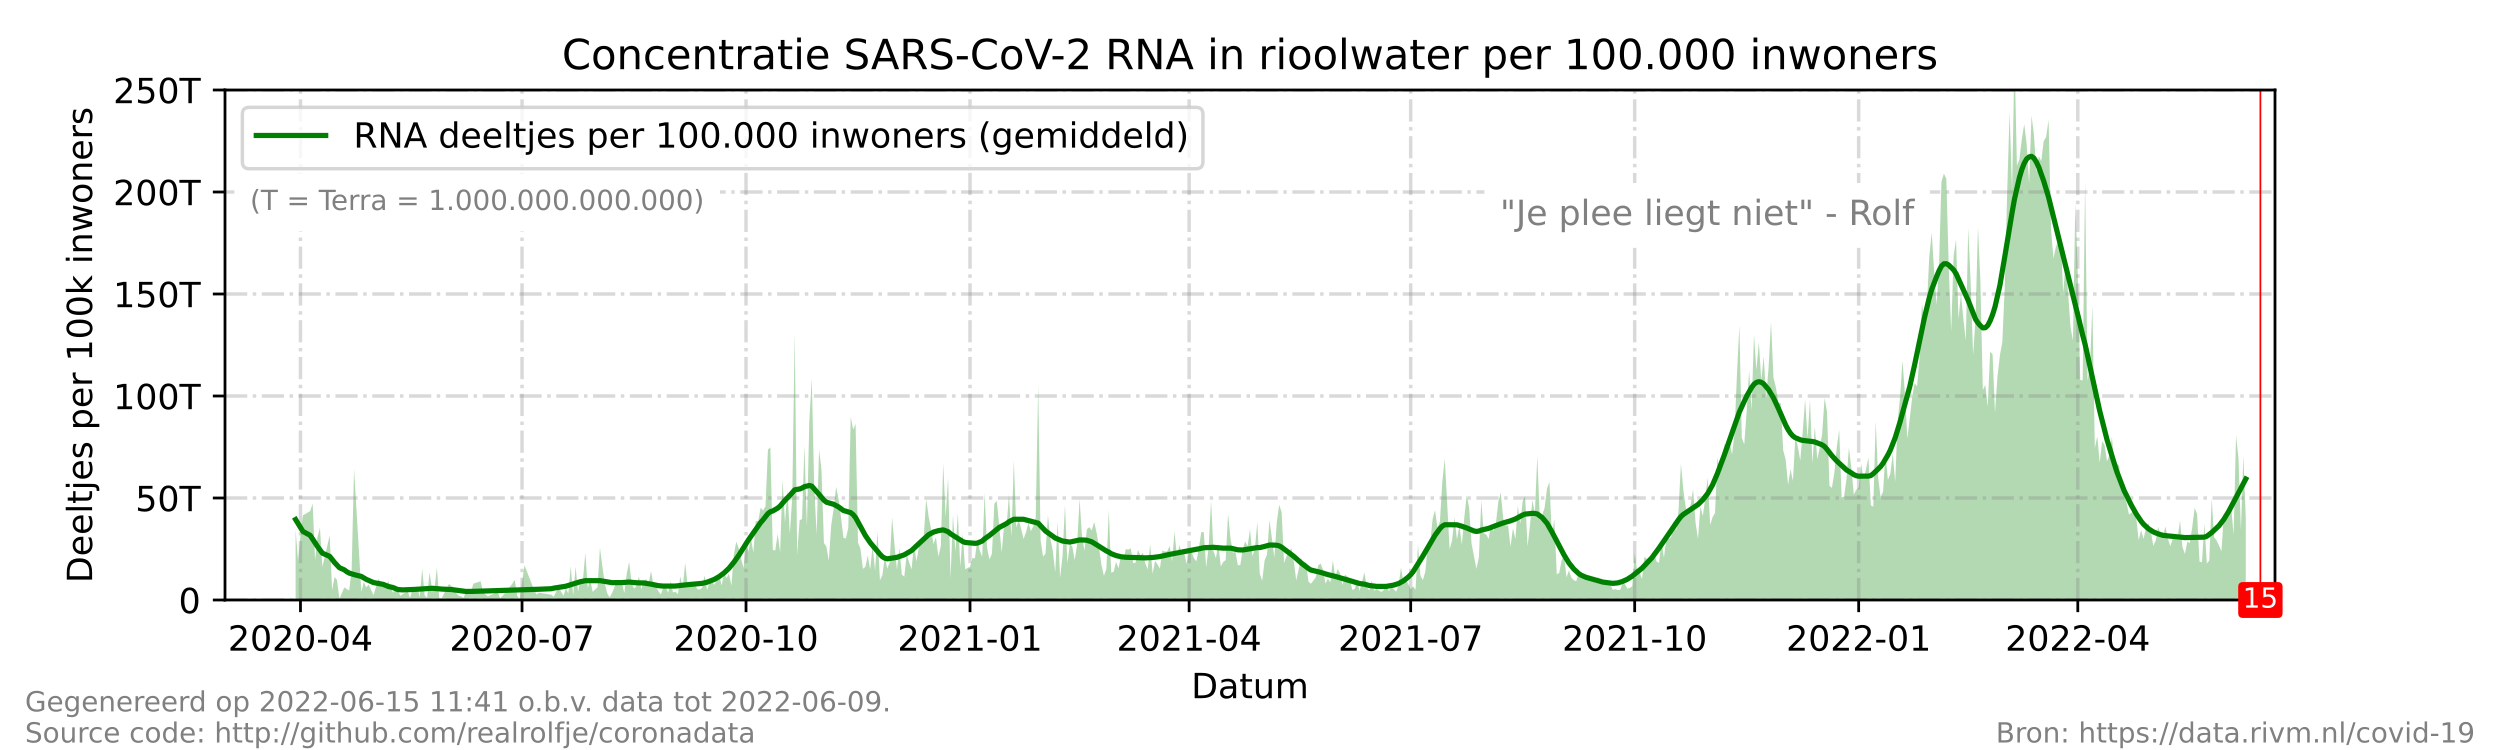 <?xml version="1.0" encoding="utf-8" standalone="no"?>
<!DOCTYPE svg PUBLIC "-//W3C//DTD SVG 1.1//EN"
  "http://www.w3.org/Graphics/SVG/1.1/DTD/svg11.dtd">
<!-- Created with matplotlib (https://matplotlib.org/) -->
<svg height="216pt" version="1.1" viewBox="0 0 720 216" width="720pt" xmlns="http://www.w3.org/2000/svg" xmlns:xlink="http://www.w3.org/1999/xlink">
 <defs>
  <style type="text/css">*{stroke-linecap:butt;stroke-linejoin:round;}</style>
 </defs>
 <g id="figure_1">
  <g id="patch_1">
   <path d="M 0 216 
L 720 216 
L 720 0 
L 0 0 
z
" style="fill:#ffffff;"/>
  </g>
  <g id="axes_1">
   <g id="patch_2">
    <path d="M 64.8 172.8 
L 655.2 172.8 
L 655.2 25.92 
L 64.8 25.92 
z
" style="fill:#ffffff;"/>
   </g>
   <g id="PolyCollection_1">
    <path clip-path="url(#p6145ba7882)" d="M 85.134 172.8 
L 85.134 172.8 
L 85.836 172.8 
L 86.537 172.8 
L 87.238 172.8 
L 89.342 172.8 
L 90.043 172.8 
L 90.744 172.8 
L 91.445 172.8 
L 92.146 172.8 
L 92.848 172.8 
L 94.951 172.8 
L 95.652 172.8 
L 96.353 172.8 
L 97.055 172.8 
L 97.756 172.8 
L 99.158 172.8 
L 99.859 172.8 
L 100.561 172.8 
L 101.262 172.8 
L 101.963 172.8 
L 104.067 172.8 
L 104.768 172.8 
L 105.469 172.8 
L 106.17 172.8 
L 106.871 172.8 
L 107.572 172.8 
L 108.975 172.8 
L 110.377 172.8 
L 111.078 172.8 
L 111.78 172.8 
L 113.182 172.8 
L 113.883 172.8 
L 114.584 172.8 
L 115.286 172.8 
L 115.987 172.8 
L 117.389 172.8 
L 118.09 172.8 
L 118.791 172.8 
L 119.493 172.8 
L 120.194 172.8 
L 120.895 172.8 
L 121.596 172.8 
L 122.297 172.8 
L 122.999 172.8 
L 123.7 172.8 
L 124.401 172.8 
L 125.102 172.8 
L 125.803 172.8 
L 126.505 172.8 
L 127.206 172.8 
L 129.309 172.8 
L 130.01 172.8 
L 130.712 172.8 
L 131.413 172.8 
L 132.114 172.8 
L 132.815 172.8 
L 133.516 172.8 
L 134.218 172.8 
L 134.919 172.8 
L 135.62 172.8 
L 136.321 172.8 
L 138.425 172.8 
L 139.126 172.8 
L 139.827 172.8 
L 140.528 172.8 
L 143.333 172.8 
L 144.034 172.8 
L 144.735 172.8 
L 147.54 172.8 
L 148.241 172.8 
L 148.943 172.8 
L 149.644 172.8 
L 151.046 172.8 
L 153.851 172.8 
L 154.552 172.8 
L 155.253 172.8 
L 158.759 172.8 
L 159.46 172.8 
L 160.863 172.8 
L 162.265 172.8 
L 162.966 172.8 
L 163.667 172.8 
L 164.369 172.8 
L 165.07 172.8 
L 165.771 172.8 
L 166.472 172.8 
L 167.173 172.8 
L 167.875 172.8 
L 168.576 172.8 
L 169.277 172.8 
L 169.978 172.8 
L 170.679 172.8 
L 171.381 172.8 
L 172.082 172.8 
L 172.783 172.8 
L 173.484 172.8 
L 174.185 172.8 
L 174.886 172.8 
L 175.588 172.8 
L 176.289 172.8 
L 177.691 172.8 
L 178.392 172.8 
L 179.094 172.8 
L 179.795 172.8 
L 180.496 172.8 
L 181.197 172.8 
L 181.898 172.8 
L 182.6 172.8 
L 183.301 172.8 
L 184.002 172.8 
L 184.703 172.8 
L 185.404 172.8 
L 186.105 172.8 
L 186.807 172.8 
L 187.508 172.8 
L 188.209 172.8 
L 188.91 172.8 
L 189.611 172.8 
L 190.313 172.8 
L 191.014 172.8 
L 191.715 172.8 
L 192.416 172.8 
L 193.117 172.8 
L 193.819 172.8 
L 194.52 172.8 
L 195.221 172.8 
L 195.922 172.8 
L 196.623 172.8 
L 197.324 172.8 
L 198.026 172.8 
L 198.727 172.8 
L 199.428 172.8 
L 200.129 172.8 
L 200.83 172.8 
L 201.532 172.8 
L 202.233 172.8 
L 202.934 172.8 
L 203.635 172.8 
L 204.336 172.8 
L 205.038 172.8 
L 205.739 172.8 
L 206.44 172.8 
L 207.141 172.8 
L 207.842 172.8 
L 208.543 172.8 
L 209.245 172.8 
L 209.946 172.8 
L 210.647 172.8 
L 211.348 172.8 
L 212.049 172.8 
L 212.751 172.8 
L 213.452 172.8 
L 214.153 172.8 
L 214.854 172.8 
L 215.555 172.8 
L 216.257 172.8 
L 216.958 172.8 
L 217.659 172.8 
L 218.36 172.8 
L 219.061 172.8 
L 219.762 172.8 
L 220.464 172.8 
L 221.165 172.8 
L 221.866 172.8 
L 222.567 172.8 
L 223.268 172.8 
L 223.97 172.8 
L 224.671 172.8 
L 225.372 172.8 
L 226.073 172.8 
L 226.774 172.8 
L 227.476 172.8 
L 228.177 172.8 
L 228.878 172.8 
L 229.579 172.8 
L 230.28 172.8 
L 230.981 172.8 
L 231.683 172.8 
L 232.384 172.8 
L 233.085 172.8 
L 233.786 172.8 
L 234.487 172.8 
L 235.189 172.8 
L 235.89 172.8 
L 236.591 172.8 
L 237.292 172.8 
L 237.993 172.8 
L 238.695 172.8 
L 239.396 172.8 
L 240.097 172.8 
L 240.798 172.8 
L 241.499 172.8 
L 242.2 172.8 
L 242.902 172.8 
L 243.603 172.8 
L 244.304 172.8 
L 245.005 172.8 
L 245.706 172.8 
L 246.408 172.8 
L 247.109 172.8 
L 247.81 172.8 
L 248.511 172.8 
L 249.212 172.8 
L 249.914 172.8 
L 250.615 172.8 
L 251.316 172.8 
L 252.017 172.8 
L 252.718 172.8 
L 253.419 172.8 
L 254.121 172.8 
L 254.822 172.8 
L 255.523 172.8 
L 256.224 172.8 
L 256.925 172.8 
L 257.627 172.8 
L 258.328 172.8 
L 259.029 172.8 
L 259.73 172.8 
L 260.431 172.8 
L 261.133 172.8 
L 261.834 172.8 
L 262.535 172.8 
L 263.236 172.8 
L 263.937 172.8 
L 264.638 172.8 
L 265.34 172.8 
L 266.041 172.8 
L 266.742 172.8 
L 267.443 172.8 
L 268.144 172.8 
L 268.846 172.8 
L 269.547 172.8 
L 270.248 172.8 
L 270.949 172.8 
L 271.65 172.8 
L 272.352 172.8 
L 273.053 172.8 
L 273.754 172.8 
L 274.455 172.8 
L 275.156 172.8 
L 275.857 172.8 
L 276.559 172.8 
L 277.26 172.8 
L 277.961 172.8 
L 279.363 172.8 
L 280.065 172.8 
L 280.766 172.8 
L 281.467 172.8 
L 282.168 172.8 
L 282.869 172.8 
L 283.571 172.8 
L 284.272 172.8 
L 284.973 172.8 
L 285.674 172.8 
L 286.375 172.8 
L 287.076 172.8 
L 287.778 172.8 
L 288.479 172.8 
L 289.18 172.8 
L 289.881 172.8 
L 290.582 172.8 
L 291.284 172.8 
L 291.985 172.8 
L 292.686 172.8 
L 293.387 172.8 
L 294.088 172.8 
L 294.79 172.8 
L 295.491 172.8 
L 296.192 172.8 
L 296.893 172.8 
L 297.594 172.8 
L 298.295 172.8 
L 298.997 172.8 
L 299.698 172.8 
L 300.399 172.8 
L 301.1 172.8 
L 301.801 172.8 
L 302.503 172.8 
L 303.204 172.8 
L 303.905 172.8 
L 304.606 172.8 
L 305.307 172.8 
L 306.009 172.8 
L 306.71 172.8 
L 307.411 172.8 
L 308.112 172.8 
L 308.813 172.8 
L 309.514 172.8 
L 310.216 172.8 
L 310.917 172.8 
L 311.618 172.8 
L 312.319 172.8 
L 313.02 172.8 
L 313.722 172.8 
L 314.423 172.8 
L 315.124 172.8 
L 315.825 172.8 
L 316.526 172.8 
L 317.228 172.8 
L 317.929 172.8 
L 318.63 172.8 
L 319.331 172.8 
L 320.032 172.8 
L 320.733 172.8 
L 321.435 172.8 
L 322.136 172.8 
L 322.837 172.8 
L 323.538 172.8 
L 324.239 172.8 
L 324.941 172.8 
L 325.642 172.8 
L 326.343 172.8 
L 327.044 172.8 
L 327.745 172.8 
L 328.447 172.8 
L 329.148 172.8 
L 329.849 172.8 
L 330.55 172.8 
L 331.251 172.8 
L 331.952 172.8 
L 332.654 172.8 
L 333.355 172.8 
L 334.056 172.8 
L 334.757 172.8 
L 335.458 172.8 
L 336.16 172.8 
L 336.861 172.8 
L 337.562 172.8 
L 338.263 172.8 
L 338.964 172.8 
L 339.666 172.8 
L 340.367 172.8 
L 341.068 172.8 
L 341.769 172.8 
L 342.47 172.8 
L 343.171 172.8 
L 343.873 172.8 
L 344.574 172.8 
L 345.275 172.8 
L 345.976 172.8 
L 346.677 172.8 
L 347.379 172.8 
L 348.08 172.8 
L 348.781 172.8 
L 349.482 172.8 
L 350.183 172.8 
L 350.885 172.8 
L 351.586 172.8 
L 352.287 172.8 
L 352.988 172.8 
L 353.689 172.8 
L 354.39 172.8 
L 355.092 172.8 
L 355.793 172.8 
L 356.494 172.8 
L 357.195 172.8 
L 357.896 172.8 
L 358.598 172.8 
L 359.299 172.8 
L 360 172.8 
L 360.701 172.8 
L 361.402 172.8 
L 362.104 172.8 
L 362.805 172.8 
L 363.506 172.8 
L 364.207 172.8 
L 364.908 172.8 
L 365.61 172.8 
L 366.311 172.8 
L 367.012 172.8 
L 367.713 172.8 
L 368.414 172.8 
L 369.115 172.8 
L 369.817 172.8 
L 370.518 172.8 
L 371.219 172.8 
L 371.92 172.8 
L 372.621 172.8 
L 373.323 172.8 
L 374.024 172.8 
L 374.725 172.8 
L 375.426 172.8 
L 376.127 172.8 
L 376.829 172.8 
L 377.53 172.8 
L 378.932 172.8 
L 379.633 172.8 
L 380.334 172.8 
L 381.036 172.8 
L 381.737 172.8 
L 382.438 172.8 
L 383.139 172.8 
L 383.84 172.8 
L 384.542 172.8 
L 385.243 172.8 
L 385.944 172.8 
L 386.645 172.8 
L 387.346 172.8 
L 388.749 172.8 
L 389.45 172.8 
L 390.151 172.8 
L 390.852 172.8 
L 391.553 172.8 
L 392.956 172.8 
L 393.657 172.8 
L 394.358 172.8 
L 395.059 172.8 
L 395.761 172.8 
L 396.462 172.8 
L 397.864 172.8 
L 398.565 172.8 
L 399.267 172.8 
L 399.968 172.8 
L 400.669 172.8 
L 401.37 172.8 
L 402.071 172.8 
L 402.772 172.8 
L 403.474 172.8 
L 404.175 172.8 
L 404.876 172.8 
L 405.577 172.8 
L 406.278 172.8 
L 406.98 172.8 
L 407.681 172.8 
L 408.382 172.8 
L 409.083 172.8 
L 409.784 172.8 
L 410.486 172.8 
L 411.187 172.8 
L 411.888 172.8 
L 412.589 172.8 
L 413.29 172.8 
L 413.991 172.8 
L 414.693 172.8 
L 415.394 172.8 
L 416.095 172.8 
L 417.497 172.8 
L 418.199 172.8 
L 418.9 172.8 
L 419.601 172.8 
L 420.302 172.8 
L 421.003 172.8 
L 421.705 172.8 
L 422.406 172.8 
L 423.107 172.8 
L 423.808 172.8 
L 424.509 172.8 
L 425.21 172.8 
L 425.912 172.8 
L 426.613 172.8 
L 427.314 172.8 
L 428.015 172.8 
L 428.716 172.8 
L 429.418 172.8 
L 430.119 172.8 
L 430.82 172.8 
L 431.521 172.8 
L 432.222 172.8 
L 432.924 172.8 
L 433.625 172.8 
L 434.326 172.8 
L 435.027 172.8 
L 435.728 172.8 
L 436.429 172.8 
L 437.131 172.8 
L 437.832 172.8 
L 438.533 172.8 
L 439.234 172.8 
L 439.935 172.8 
L 440.637 172.8 
L 441.338 172.8 
L 442.039 172.8 
L 442.74 172.8 
L 443.441 172.8 
L 444.143 172.8 
L 444.844 172.8 
L 445.545 172.8 
L 446.246 172.8 
L 446.947 172.8 
L 447.648 172.8 
L 448.35 172.8 
L 449.051 172.8 
L 449.752 172.8 
L 450.453 172.8 
L 451.154 172.8 
L 451.856 172.8 
L 452.557 172.8 
L 453.258 172.8 
L 453.959 172.8 
L 454.66 172.8 
L 455.362 172.8 
L 456.063 172.8 
L 456.764 172.8 
L 457.465 172.8 
L 458.166 172.8 
L 458.867 172.8 
L 459.569 172.8 
L 460.27 172.8 
L 460.971 172.8 
L 461.672 172.8 
L 462.373 172.8 
L 463.075 172.8 
L 463.776 172.8 
L 464.477 172.8 
L 465.178 172.8 
L 465.879 172.8 
L 466.581 172.8 
L 467.282 172.8 
L 467.983 172.8 
L 468.684 172.8 
L 469.385 172.8 
L 470.086 172.8 
L 470.788 172.8 
L 471.489 172.8 
L 472.19 172.8 
L 472.891 172.8 
L 473.592 172.8 
L 474.294 172.8 
L 474.995 172.8 
L 475.696 172.8 
L 476.397 172.8 
L 477.098 172.8 
L 477.8 172.8 
L 478.501 172.8 
L 479.202 172.8 
L 479.903 172.8 
L 480.604 172.8 
L 481.305 172.8 
L 482.007 172.8 
L 482.708 172.8 
L 483.409 172.8 
L 484.11 172.8 
L 484.811 172.8 
L 485.513 172.8 
L 486.214 172.8 
L 486.915 172.8 
L 487.616 172.8 
L 488.317 172.8 
L 489.019 172.8 
L 489.72 172.8 
L 490.421 172.8 
L 491.122 172.8 
L 491.823 172.8 
L 492.524 172.8 
L 493.226 172.8 
L 493.927 172.8 
L 494.628 172.8 
L 495.329 172.8 
L 496.03 172.8 
L 496.732 172.8 
L 497.433 172.8 
L 498.134 172.8 
L 498.835 172.8 
L 499.536 172.8 
L 500.238 172.8 
L 500.939 172.8 
L 501.64 172.8 
L 502.341 172.8 
L 503.042 172.8 
L 503.743 172.8 
L 504.445 172.8 
L 505.146 172.8 
L 505.847 172.8 
L 506.548 172.8 
L 507.249 172.8 
L 507.951 172.8 
L 508.652 172.8 
L 509.353 172.8 
L 510.054 172.8 
L 510.755 172.8 
L 511.457 172.8 
L 512.158 172.8 
L 512.859 172.8 
L 513.56 172.8 
L 514.261 172.8 
L 514.962 172.8 
L 515.664 172.8 
L 516.365 172.8 
L 517.066 172.8 
L 517.767 172.8 
L 518.468 172.8 
L 519.17 172.8 
L 519.871 172.8 
L 520.572 172.8 
L 521.273 172.8 
L 521.974 172.8 
L 522.676 172.8 
L 523.377 172.8 
L 524.078 172.8 
L 524.779 172.8 
L 525.48 172.8 
L 526.181 172.8 
L 526.883 172.8 
L 527.584 172.8 
L 528.285 172.8 
L 528.986 172.8 
L 529.687 172.8 
L 530.389 172.8 
L 531.09 172.8 
L 531.791 172.8 
L 532.492 172.8 
L 533.193 172.8 
L 533.895 172.8 
L 534.596 172.8 
L 535.297 172.8 
L 535.998 172.8 
L 536.699 172.8 
L 537.4 172.8 
L 538.102 172.8 
L 538.803 172.8 
L 539.504 172.8 
L 540.205 172.8 
L 540.906 172.8 
L 541.608 172.8 
L 542.309 172.8 
L 543.01 172.8 
L 543.711 172.8 
L 544.412 172.8 
L 545.114 172.8 
L 545.815 172.8 
L 546.516 172.8 
L 547.217 172.8 
L 547.918 172.8 
L 548.619 172.8 
L 549.321 172.8 
L 550.022 172.8 
L 550.723 172.8 
L 551.424 172.8 
L 552.125 172.8 
L 552.827 172.8 
L 553.528 172.8 
L 554.229 172.8 
L 554.93 172.8 
L 555.631 172.8 
L 556.333 172.8 
L 557.034 172.8 
L 557.735 172.8 
L 558.436 172.8 
L 559.137 172.8 
L 559.838 172.8 
L 560.54 172.8 
L 561.241 172.8 
L 561.942 172.8 
L 562.643 172.8 
L 563.344 172.8 
L 564.046 172.8 
L 564.747 172.8 
L 565.448 172.8 
L 566.149 172.8 
L 566.85 172.8 
L 567.552 172.8 
L 568.253 172.8 
L 568.954 172.8 
L 569.655 172.8 
L 570.356 172.8 
L 571.057 172.8 
L 571.759 172.8 
L 572.46 172.8 
L 573.161 172.8 
L 573.862 172.8 
L 574.563 172.8 
L 575.265 172.8 
L 575.966 172.8 
L 576.667 172.8 
L 577.368 172.8 
L 578.069 172.8 
L 578.771 172.8 
L 579.472 172.8 
L 580.173 172.8 
L 580.874 172.8 
L 581.575 172.8 
L 582.276 172.8 
L 582.978 172.8 
L 583.679 172.8 
L 584.38 172.8 
L 585.081 172.8 
L 585.782 172.8 
L 586.484 172.8 
L 587.185 172.8 
L 587.886 172.8 
L 588.587 172.8 
L 589.288 172.8 
L 589.99 172.8 
L 590.691 172.8 
L 591.392 172.8 
L 592.093 172.8 
L 592.794 172.8 
L 593.495 172.8 
L 594.197 172.8 
L 594.898 172.8 
L 595.599 172.8 
L 596.3 172.8 
L 597.001 172.8 
L 597.703 172.8 
L 598.404 172.8 
L 599.105 172.8 
L 599.806 172.8 
L 600.507 172.8 
L 601.209 172.8 
L 601.91 172.8 
L 602.611 172.8 
L 603.312 172.8 
L 604.013 172.8 
L 604.714 172.8 
L 605.416 172.8 
L 606.117 172.8 
L 606.818 172.8 
L 607.519 172.8 
L 608.22 172.8 
L 608.922 172.8 
L 609.623 172.8 
L 610.324 172.8 
L 611.025 172.8 
L 611.726 172.8 
L 612.428 172.8 
L 613.129 172.8 
L 613.83 172.8 
L 614.531 172.8 
L 615.232 172.8 
L 615.933 172.8 
L 616.635 172.8 
L 617.336 172.8 
L 618.037 172.8 
L 618.738 172.8 
L 619.439 172.8 
L 620.141 172.8 
L 620.842 172.8 
L 621.543 172.8 
L 622.244 172.8 
L 622.945 172.8 
L 623.647 172.8 
L 624.348 172.8 
L 625.049 172.8 
L 625.75 172.8 
L 626.451 172.8 
L 627.152 172.8 
L 627.854 172.8 
L 628.555 172.8 
L 629.256 172.8 
L 629.957 172.8 
L 630.658 172.8 
L 631.36 172.8 
L 632.061 172.8 
L 632.762 172.8 
L 633.463 172.8 
L 634.164 172.8 
L 634.866 172.8 
L 635.567 172.8 
L 636.268 172.8 
L 636.969 172.8 
L 637.67 172.8 
L 638.371 172.8 
L 639.073 172.8 
L 639.774 172.8 
L 640.475 172.8 
L 641.176 172.8 
L 641.877 172.8 
L 642.579 172.8 
L 643.28 172.8 
L 643.981 172.8 
L 644.682 172.8 
L 645.383 172.8 
L 646.085 172.8 
L 646.786 172.8 
L 646.786 172.8 
L 646.786 149.248 
L 646.085 131.174 
L 645.383 152.668 
L 644.682 131.939 
L 643.981 125.408 
L 643.28 154.022 
L 642.579 146.08 
L 641.877 148.779 
L 641.176 149.41 
L 640.475 147.959 
L 639.774 158.742 
L 639.073 157.102 
L 638.371 155.666 
L 637.67 154.702 
L 636.969 143.515 
L 636.268 161.406 
L 635.567 162.278 
L 634.866 150.759 
L 634.164 161.952 
L 633.463 161.73 
L 632.762 148.078 
L 632.061 146.251 
L 631.36 151.81 
L 630.658 156.457 
L 629.957 155.931 
L 629.256 159.539 
L 628.555 157.562 
L 627.854 149.924 
L 627.152 154.858 
L 626.451 154.34 
L 625.75 155.201 
L 625.049 157.301 
L 624.348 155.147 
L 623.647 151.655 
L 622.945 154.331 
L 622.244 153.926 
L 621.543 151.733 
L 620.842 155.707 
L 620.141 157.202 
L 619.439 152.945 
L 618.738 150.7 
L 618.037 152.066 
L 617.336 155.215 
L 616.635 152.689 
L 615.933 155.535 
L 615.232 149.128 
L 614.531 147.19 
L 613.83 147.667 
L 613.129 148.173 
L 612.428 144.699 
L 611.726 142.531 
L 611.025 140.915 
L 610.324 134.099 
L 609.623 133.527 
L 608.922 133.34 
L 608.22 125.786 
L 607.519 131.086 
L 606.818 132.833 
L 606.117 128.162 
L 605.416 127.024 
L 604.714 133.291 
L 604.013 125.63 
L 603.312 129.044 
L 602.611 87.904 
L 601.91 105.446 
L 601.209 109.713 
L 600.507 51.962 
L 599.806 109.55 
L 599.105 109.434 
L 598.404 79.139 
L 597.703 58.347 
L 597.001 98.052 
L 596.3 94.203 
L 595.599 84.141 
L 594.898 75.565 
L 594.197 84.354 
L 593.495 68.766 
L 592.794 69.551 
L 592.093 71.024 
L 591.392 74.499 
L 590.691 66.026 
L 589.99 34.456 
L 589.288 39.461 
L 588.587 40.599 
L 587.886 46.387 
L 587.185 45.01 
L 586.484 49.571 
L 585.782 38.824 
L 585.081 33.266 
L 584.38 52.853 
L 583.679 41.512 
L 582.978 35.724 
L 582.276 40.146 
L 581.575 45.952 
L 580.874 47.701 
L 580.173 15.79 
L 579.472 55.341 
L 578.771 32.177 
L 578.069 55.203 
L 577.368 82.743 
L 576.667 98.466 
L 575.966 102.38 
L 575.265 108.529 
L 574.563 118.843 
L 573.862 102.089 
L 573.161 101.252 
L 572.46 117.186 
L 571.759 110.855 
L 571.057 112.325 
L 570.356 81.07 
L 569.655 65.337 
L 568.954 91.715 
L 568.253 102.318 
L 567.552 81.399 
L 566.85 65.681 
L 566.149 98.089 
L 565.448 91.841 
L 564.747 84.55 
L 564.046 91.982 
L 563.344 69.002 
L 562.643 73.64 
L 561.942 95.484 
L 561.241 76.791 
L 560.54 51.483 
L 559.838 49.979 
L 559.137 52.313 
L 558.436 76.486 
L 557.735 87.755 
L 557.034 78.255 
L 556.333 66.955 
L 555.631 73.917 
L 554.93 88.446 
L 554.229 93.332 
L 553.528 87.45 
L 552.827 102.998 
L 552.125 111.282 
L 551.424 110.319 
L 550.723 114.295 
L 550.022 120.374 
L 549.321 126.353 
L 548.619 113.489 
L 547.918 103.818 
L 547.217 114.336 
L 546.516 121.521 
L 545.815 138.8 
L 545.114 130.704 
L 544.412 136.465 
L 543.711 138.242 
L 543.01 130.529 
L 542.309 141.665 
L 541.608 143.145 
L 540.906 137.575 
L 540.205 121.358 
L 539.504 145.91 
L 538.803 145.576 
L 538.102 131.789 
L 537.4 135.149 
L 536.699 137.947 
L 535.998 133.518 
L 535.297 140.376 
L 534.596 141.109 
L 533.895 142.431 
L 533.193 134.795 
L 532.492 128.924 
L 531.791 137.929 
L 531.09 143.019 
L 530.389 143.258 
L 529.687 123.769 
L 528.986 128.838 
L 528.285 136.205 
L 527.584 140.527 
L 526.883 139.893 
L 526.181 118.56 
L 525.48 114.596 
L 524.779 124.978 
L 524.078 128.937 
L 523.377 132.26 
L 522.676 122.782 
L 521.974 133.517 
L 521.273 115.038 
L 520.572 126.258 
L 519.871 114.986 
L 519.17 124.546 
L 518.468 132.617 
L 517.767 128.6 
L 517.066 125.667 
L 516.365 138.506 
L 515.664 135.169 
L 514.962 139.595 
L 514.261 132.239 
L 513.56 129.697 
L 512.859 116.175 
L 512.158 115.984 
L 511.457 111.537 
L 510.755 108.751 
L 510.054 92.597 
L 509.353 105.832 
L 508.652 114.54 
L 507.951 102.647 
L 507.249 109.515 
L 506.548 98.551 
L 505.847 106.581 
L 505.146 96.401 
L 504.445 118.17 
L 503.743 106.739 
L 503.042 118.399 
L 502.341 128 
L 501.64 126.087 
L 500.939 93.698 
L 500.238 107.864 
L 499.536 124.754 
L 498.835 130.881 
L 498.134 127.252 
L 497.433 129.019 
L 496.732 127.783 
L 496.03 130.837 
L 495.329 136.72 
L 494.628 131.618 
L 493.927 147.743 
L 493.226 148.929 
L 492.524 151.18 
L 491.823 137.545 
L 491.122 143.231 
L 490.421 148.628 
L 489.72 145.866 
L 489.019 155.163 
L 488.317 150.504 
L 487.616 140.905 
L 486.915 145.372 
L 486.214 148.199 
L 485.513 146.181 
L 484.811 141.232 
L 484.11 133.536 
L 483.409 147.073 
L 482.708 152.798 
L 482.007 150.03 
L 481.305 154.632 
L 480.604 155.288 
L 479.903 155.305 
L 479.202 160.581 
L 478.501 155.765 
L 477.8 162.105 
L 477.098 161.736 
L 476.397 159.21 
L 475.696 161.774 
L 474.995 161.979 
L 474.294 161.009 
L 473.592 160.385 
L 472.891 166.738 
L 472.19 164.748 
L 471.489 164.375 
L 470.788 159.267 
L 470.086 168.868 
L 469.385 169.27 
L 468.684 169.565 
L 467.983 168.161 
L 467.282 168.136 
L 466.581 169.912 
L 465.879 169.931 
L 465.178 169.657 
L 464.477 169.899 
L 463.776 168.29 
L 463.075 167.45 
L 462.373 166.967 
L 461.672 167.516 
L 460.971 167.551 
L 460.27 166.196 
L 459.569 167.369 
L 458.867 167.549 
L 458.166 167.183 
L 457.465 165.627 
L 456.764 166.19 
L 456.063 165.415 
L 455.362 165.976 
L 454.66 164.828 
L 453.959 167.386 
L 453.258 167.087 
L 452.557 166.365 
L 451.856 164.28 
L 451.154 166.296 
L 450.453 159.911 
L 449.752 161.354 
L 449.051 165.011 
L 448.35 165.4 
L 447.648 149.48 
L 446.947 154.56 
L 446.246 138.785 
L 445.545 140.683 
L 444.844 146.203 
L 444.143 148.405 
L 443.441 148.866 
L 442.74 131.263 
L 442.039 147.86 
L 441.338 143.959 
L 440.637 151.191 
L 439.935 157.33 
L 439.234 142.871 
L 438.533 144.32 
L 437.832 150.817 
L 437.131 145.655 
L 436.429 155.222 
L 435.728 152.134 
L 435.027 157.45 
L 434.326 151.334 
L 433.625 151.401 
L 432.924 149.306 
L 432.222 141.876 
L 431.521 144.407 
L 430.82 150.786 
L 430.119 152.988 
L 429.418 151.163 
L 428.716 155.24 
L 428.015 153.911 
L 427.314 153.573 
L 426.613 144.045 
L 425.912 160.558 
L 425.21 163.834 
L 424.509 160.195 
L 423.808 156.564 
L 423.107 146.177 
L 422.406 142.607 
L 421.705 149.166 
L 421.003 156.828 
L 420.302 151.455 
L 419.601 155.362 
L 418.9 148.976 
L 418.199 155.633 
L 417.497 158.187 
L 416.095 132.107 
L 415.394 138.609 
L 414.693 150.248 
L 413.991 152.009 
L 413.29 146.89 
L 412.589 149.52 
L 411.888 156.573 
L 411.187 157.392 
L 410.486 164.641 
L 409.784 167.073 
L 409.083 165.738 
L 408.382 156.895 
L 407.681 169.804 
L 406.98 168.882 
L 406.278 169.741 
L 405.577 168.195 
L 404.876 166.755 
L 404.175 167.508 
L 403.474 163.429 
L 402.772 168.769 
L 402.071 170.397 
L 401.37 169.63 
L 400.669 169.119 
L 399.968 170.279 
L 399.267 168.007 
L 398.565 169.86 
L 397.864 170.486 
L 396.462 169.687 
L 395.761 170.137 
L 395.059 167.186 
L 394.358 169.981 
L 393.657 169.219 
L 392.956 164.834 
L 391.553 170.209 
L 390.852 167.109 
L 390.151 169.614 
L 389.45 169.903 
L 388.749 166.546 
L 387.346 165.511 
L 386.645 168.517 
L 385.944 165.112 
L 385.243 163.836 
L 384.542 166.111 
L 383.84 161.372 
L 383.139 167.735 
L 382.438 166.64 
L 381.737 168.037 
L 381.036 164.154 
L 380.334 162.259 
L 379.633 162.87 
L 378.932 166.284 
L 377.53 168.138 
L 376.829 167.474 
L 376.127 161.826 
L 375.426 162.652 
L 374.725 160.747 
L 374.024 163.908 
L 373.323 167.155 
L 372.621 161.771 
L 371.92 157.902 
L 371.219 158.833 
L 370.518 160.165 
L 369.817 162.146 
L 369.115 147.54 
L 368.414 145.374 
L 367.713 150.34 
L 367.012 160.552 
L 366.311 155.121 
L 365.61 149.714 
L 364.908 159.667 
L 364.207 161.387 
L 363.506 167.279 
L 362.805 165.136 
L 362.104 150.292 
L 361.402 158.109 
L 360.701 160.172 
L 360 152.429 
L 359.299 157.305 
L 358.598 155.956 
L 357.896 158.239 
L 357.195 162.761 
L 356.494 162.766 
L 355.793 158.777 
L 355.092 159.258 
L 354.39 155.08 
L 353.689 148.031 
L 352.988 161.294 
L 352.287 161.849 
L 351.586 163.136 
L 350.885 156.544 
L 350.183 160.739 
L 349.482 158.689 
L 348.781 144.088 
L 348.08 157.76 
L 347.379 163.357 
L 346.677 153.192 
L 345.976 153.273 
L 345.275 157.774 
L 344.574 161.646 
L 343.873 160.771 
L 343.171 158.959 
L 342.47 158.521 
L 341.769 162.451 
L 341.068 159.424 
L 340.367 159.639 
L 339.666 156.971 
L 338.964 160.502 
L 338.263 152.995 
L 337.562 161.669 
L 336.861 157.259 
L 336.16 158.788 
L 335.458 158.859 
L 334.757 158.517 
L 334.056 163.743 
L 333.355 162.49 
L 332.654 161.521 
L 331.952 165.225 
L 331.251 156.704 
L 330.55 163.998 
L 329.849 162.255 
L 329.148 159.181 
L 328.447 160.051 
L 327.745 158.354 
L 327.044 162.057 
L 326.343 162.161 
L 325.642 157.859 
L 324.941 158.327 
L 324.239 158.09 
L 323.538 161.209 
L 322.837 160.034 
L 322.136 163.662 
L 321.435 161.828 
L 320.733 164.65 
L 320.032 164.921 
L 319.331 146.886 
L 318.63 163.85 
L 317.929 165.823 
L 317.228 162.789 
L 316.526 157.647 
L 315.825 153.449 
L 315.124 150.303 
L 314.423 152.768 
L 313.722 151.825 
L 313.02 152.444 
L 312.319 158.58 
L 311.618 154.513 
L 310.917 143.675 
L 310.216 156.88 
L 309.514 161.296 
L 308.813 157.349 
L 308.112 156.703 
L 307.411 162.191 
L 306.71 145.429 
L 306.009 160.161 
L 305.307 166.42 
L 304.606 150.277 
L 303.905 164.781 
L 303.204 158.572 
L 302.503 155.083 
L 301.801 148.406 
L 301.1 159.452 
L 300.399 160.286 
L 299.698 155.581 
L 298.997 110.835 
L 298.295 149.025 
L 297.594 151.549 
L 296.893 152.947 
L 296.192 150.574 
L 295.491 153.285 
L 294.79 155.22 
L 294.088 152.293 
L 293.387 149.638 
L 292.686 151.938 
L 291.985 132.648 
L 291.284 154.661 
L 290.582 142.454 
L 289.881 151.746 
L 289.18 151.309 
L 288.479 159.153 
L 287.778 151.451 
L 287.076 144.259 
L 286.375 145.095 
L 285.674 159.477 
L 284.973 161.136 
L 284.272 157.747 
L 283.571 142.002 
L 282.869 160.372 
L 282.168 158.503 
L 281.467 155.388 
L 280.766 160.797 
L 280.065 160.709 
L 279.363 163.248 
L 277.961 163.926 
L 277.26 153.605 
L 276.559 163.201 
L 275.857 147.747 
L 275.156 158.883 
L 274.455 148.275 
L 273.754 166.6 
L 273.053 137.556 
L 272.352 148.814 
L 271.65 133.479 
L 270.949 157.272 
L 270.248 160.298 
L 269.547 154.677 
L 268.846 156.703 
L 268.144 152.335 
L 267.443 148.695 
L 266.742 143.686 
L 266.041 154.535 
L 265.34 154.909 
L 264.638 157.525 
L 263.937 161.652 
L 263.236 156.583 
L 262.535 163.963 
L 261.834 161.945 
L 261.133 159.589 
L 260.431 166.076 
L 259.73 165.477 
L 259.029 157.76 
L 258.328 163.986 
L 257.627 157.183 
L 256.925 148.995 
L 256.224 161.988 
L 255.523 163.771 
L 254.822 160.208 
L 254.121 165.685 
L 253.419 167.091 
L 252.718 153.153 
L 252.017 164.363 
L 251.316 157.135 
L 250.615 164.007 
L 249.914 160.083 
L 249.212 163.271 
L 248.511 163.825 
L 247.81 158.017 
L 247.109 156.273 
L 246.408 122.078 
L 245.706 123.703 
L 245.005 120.013 
L 244.304 152.046 
L 243.603 155.108 
L 242.902 154.86 
L 242.2 148.88 
L 241.499 143.621 
L 240.798 140.187 
L 240.097 146.422 
L 239.396 151.205 
L 238.695 161.513 
L 237.993 157.363 
L 237.292 156.385 
L 236.591 135.319 
L 235.89 129.484 
L 235.189 153.901 
L 234.487 140.01 
L 233.786 108.985 
L 233.085 121.34 
L 232.384 151.731 
L 231.683 128.37 
L 230.981 149.479 
L 230.28 149.838 
L 229.579 159.805 
L 228.878 95.699 
L 228.177 142.968 
L 227.476 153.774 
L 226.774 141.239 
L 226.073 150.509 
L 225.372 138.139 
L 224.671 159.078 
L 223.97 153.723 
L 223.268 158.554 
L 222.567 158.335 
L 221.866 128.807 
L 221.165 129.523 
L 220.464 145.813 
L 219.762 147.048 
L 219.061 146.214 
L 218.36 150.073 
L 217.659 150.073 
L 216.958 159.142 
L 216.257 154.818 
L 215.555 158.867 
L 214.854 156.067 
L 214.153 163.574 
L 213.452 161.008 
L 212.751 157.91 
L 212.049 155.967 
L 211.348 159.655 
L 210.647 168.675 
L 209.946 165.222 
L 209.245 166.486 
L 208.543 165.087 
L 207.842 168.603 
L 207.141 165.693 
L 206.44 167.18 
L 205.739 168.395 
L 205.038 167.658 
L 204.336 167.794 
L 203.635 169.932 
L 202.934 165.698 
L 202.233 169.231 
L 201.532 169.814 
L 200.83 169.665 
L 200.129 168.401 
L 199.428 167.596 
L 198.727 168.933 
L 198.026 168.495 
L 197.324 162.115 
L 196.623 169.27 
L 195.922 165.99 
L 195.221 171.105 
L 194.52 170.38 
L 193.819 170.628 
L 193.117 167.431 
L 192.416 170.734 
L 191.715 169.048 
L 191.014 169.278 
L 190.313 171.23 
L 189.611 170.227 
L 188.91 168.967 
L 188.209 168.582 
L 187.508 164.439 
L 186.807 167.948 
L 186.105 166.837 
L 185.404 167.141 
L 184.703 169.696 
L 184.002 166.014 
L 183.301 168.807 
L 182.6 169.511 
L 181.898 167.909 
L 181.197 161.817 
L 180.496 165.234 
L 179.795 170.781 
L 179.094 167.915 
L 178.392 168.631 
L 177.691 167.281 
L 176.289 170.76 
L 175.588 172.032 
L 174.886 170.876 
L 174.185 168.13 
L 173.484 163.103 
L 172.783 157.753 
L 172.082 169.14 
L 171.381 169.796 
L 170.679 170.447 
L 169.978 166.886 
L 169.277 169.361 
L 168.576 159.201 
L 167.875 167.068 
L 167.173 166.97 
L 166.472 170.354 
L 165.771 163.162 
L 165.07 171.495 
L 164.369 163.074 
L 163.667 170.854 
L 162.966 169.478 
L 162.265 171.535 
L 160.863 169.082 
L 159.46 171.844 
L 158.759 171.271 
L 155.253 170.704 
L 154.552 171.206 
L 153.851 169.944 
L 151.046 162.803 
L 149.644 172.525 
L 148.943 171.563 
L 148.241 166.994 
L 147.54 168.131 
L 144.735 171.635 
L 144.034 172.285 
L 143.333 170.453 
L 140.528 171.753 
L 139.827 171.222 
L 139.126 170.533 
L 138.425 167.41 
L 136.321 168.087 
L 135.62 170.575 
L 134.919 171.13 
L 134.218 170.284 
L 133.516 172.202 
L 132.815 171.731 
L 132.114 171.57 
L 131.413 170.811 
L 130.712 169.161 
L 130.01 168.817 
L 129.309 168.178 
L 127.206 172.265 
L 126.505 172.259 
L 125.803 163.423 
L 125.102 170.103 
L 124.401 169.478 
L 123.7 164.808 
L 122.999 172.225 
L 122.297 171.46 
L 121.596 163.762 
L 120.895 171.942 
L 120.194 169.222 
L 119.493 170.437 
L 118.791 169.734 
L 118.09 172.22 
L 117.389 170.275 
L 115.987 171.107 
L 115.286 171.628 
L 114.584 169.759 
L 113.883 169.351 
L 113.182 170.7 
L 111.78 167.293 
L 111.078 169.543 
L 110.377 168.545 
L 108.975 166.755 
L 107.572 171.36 
L 106.871 169.87 
L 106.17 168.36 
L 105.469 169.181 
L 104.768 167.58 
L 104.067 170.451 
L 101.963 135.014 
L 101.262 164.388 
L 100.561 170.045 
L 99.859 169.656 
L 99.158 169.143 
L 97.756 172.472 
L 97.055 167.017 
L 96.353 166.17 
L 95.652 169.959 
L 94.951 154.218 
L 92.848 163.235 
L 92.146 152 
L 91.445 154.566 
L 90.744 161.292 
L 90.043 145.018 
L 89.342 147.177 
L 87.238 148.423 
L 86.537 154.239 
L 85.836 161.571 
L 85.134 152.459 
z
" style="fill:#008000;fill-opacity:0.3;"/>
   </g>
   <g id="matplotlib.axis_1">
    <g id="xtick_1">
     <g id="line2d_1">
      <path clip-path="url(#p6145ba7882)" d="M 86.537 172.8 
L 86.537 25.92 
" style="fill:none;stroke:#808080;stroke-dasharray:6.4,1.6,1,1.6;stroke-dashoffset:0;stroke-opacity:0.3;"/>
     </g>
     <g id="line2d_2">
      <defs>
       <path d="M 0 0 
L 0 3.5 
" id="m66e63d2f9e" style="stroke:#000000;stroke-width:0.8;"/>
      </defs>
      <g>
       <use style="stroke:#000000;stroke-width:0.8;" x="86.537" xlink:href="#m66e63d2f9e" y="172.8"/>
      </g>
     </g>
     <g id="text_1">
      <!-- 2020-04 -->
      <g transform="translate(65.645 187.398)scale(0.1 -0.1)">
       <defs>
        <path d="M 19.188 8.297 
L 53.609 8.297 
L 53.609 0 
L 7.328 0 
L 7.328 8.297 
Q 12.938 14.109 22.625 23.891 
Q 32.328 33.688 34.812 36.531 
Q 39.547 41.844 41.422 45.531 
Q 43.312 49.219 43.312 52.781 
Q 43.312 58.594 39.234 62.25 
Q 35.156 65.922 28.609 65.922 
Q 23.969 65.922 18.812 64.312 
Q 13.672 62.703 7.812 59.422 
L 7.812 69.391 
Q 13.766 71.781 18.938 73 
Q 24.125 74.219 28.422 74.219 
Q 39.75 74.219 46.484 68.547 
Q 53.219 62.891 53.219 53.422 
Q 53.219 48.922 51.531 44.891 
Q 49.859 40.875 45.406 35.406 
Q 44.188 33.984 37.641 27.219 
Q 31.109 20.453 19.188 8.297 
z
" id="DejaVuSans-50"/>
        <path d="M 31.781 66.406 
Q 24.172 66.406 20.328 58.906 
Q 16.5 51.422 16.5 36.375 
Q 16.5 21.391 20.328 13.891 
Q 24.172 6.391 31.781 6.391 
Q 39.453 6.391 43.281 13.891 
Q 47.125 21.391 47.125 36.375 
Q 47.125 51.422 43.281 58.906 
Q 39.453 66.406 31.781 66.406 
z
M 31.781 74.219 
Q 44.047 74.219 50.516 64.516 
Q 56.984 54.828 56.984 36.375 
Q 56.984 17.969 50.516 8.266 
Q 44.047 -1.422 31.781 -1.422 
Q 19.531 -1.422 13.062 8.266 
Q 6.594 17.969 6.594 36.375 
Q 6.594 54.828 13.062 64.516 
Q 19.531 74.219 31.781 74.219 
z
" id="DejaVuSans-48"/>
        <path d="M 4.891 31.391 
L 31.203 31.391 
L 31.203 23.391 
L 4.891 23.391 
z
" id="DejaVuSans-45"/>
        <path d="M 37.797 64.312 
L 12.891 25.391 
L 37.797 25.391 
z
M 35.203 72.906 
L 47.609 72.906 
L 47.609 25.391 
L 58.016 25.391 
L 58.016 17.188 
L 47.609 17.188 
L 47.609 0 
L 37.797 0 
L 37.797 17.188 
L 4.891 17.188 
L 4.891 26.703 
z
" id="DejaVuSans-52"/>
       </defs>
       <use xlink:href="#DejaVuSans-50"/>
       <use x="63.623" xlink:href="#DejaVuSans-48"/>
       <use x="127.246" xlink:href="#DejaVuSans-50"/>
       <use x="190.869" xlink:href="#DejaVuSans-48"/>
       <use x="254.492" xlink:href="#DejaVuSans-45"/>
       <use x="290.576" xlink:href="#DejaVuSans-48"/>
       <use x="354.199" xlink:href="#DejaVuSans-52"/>
      </g>
     </g>
    </g>
    <g id="xtick_2">
     <g id="line2d_3">
      <path clip-path="url(#p6145ba7882)" d="M 150.345 172.8 
L 150.345 25.92 
" style="fill:none;stroke:#808080;stroke-dasharray:6.4,1.6,1,1.6;stroke-dashoffset:0;stroke-opacity:0.3;"/>
     </g>
     <g id="line2d_4">
      <g>
       <use style="stroke:#000000;stroke-width:0.8;" x="150.345" xlink:href="#m66e63d2f9e" y="172.8"/>
      </g>
     </g>
     <g id="text_2">
      <!-- 2020-07 -->
      <g transform="translate(129.453 187.398)scale(0.1 -0.1)">
       <defs>
        <path d="M 8.203 72.906 
L 55.078 72.906 
L 55.078 68.703 
L 28.609 0 
L 18.312 0 
L 43.219 64.594 
L 8.203 64.594 
z
" id="DejaVuSans-55"/>
       </defs>
       <use xlink:href="#DejaVuSans-50"/>
       <use x="63.623" xlink:href="#DejaVuSans-48"/>
       <use x="127.246" xlink:href="#DejaVuSans-50"/>
       <use x="190.869" xlink:href="#DejaVuSans-48"/>
       <use x="254.492" xlink:href="#DejaVuSans-45"/>
       <use x="290.576" xlink:href="#DejaVuSans-48"/>
       <use x="354.199" xlink:href="#DejaVuSans-55"/>
      </g>
     </g>
    </g>
    <g id="xtick_3">
     <g id="line2d_5">
      <path clip-path="url(#p6145ba7882)" d="M 214.854 172.8 
L 214.854 25.92 
" style="fill:none;stroke:#808080;stroke-dasharray:6.4,1.6,1,1.6;stroke-dashoffset:0;stroke-opacity:0.3;"/>
     </g>
     <g id="line2d_6">
      <g>
       <use style="stroke:#000000;stroke-width:0.8;" x="214.854" xlink:href="#m66e63d2f9e" y="172.8"/>
      </g>
     </g>
     <g id="text_3">
      <!-- 2020-10 -->
      <g transform="translate(193.963 187.398)scale(0.1 -0.1)">
       <defs>
        <path d="M 12.406 8.297 
L 28.516 8.297 
L 28.516 63.922 
L 10.984 60.406 
L 10.984 69.391 
L 28.422 72.906 
L 38.281 72.906 
L 38.281 8.297 
L 54.391 8.297 
L 54.391 0 
L 12.406 0 
z
" id="DejaVuSans-49"/>
       </defs>
       <use xlink:href="#DejaVuSans-50"/>
       <use x="63.623" xlink:href="#DejaVuSans-48"/>
       <use x="127.246" xlink:href="#DejaVuSans-50"/>
       <use x="190.869" xlink:href="#DejaVuSans-48"/>
       <use x="254.492" xlink:href="#DejaVuSans-45"/>
       <use x="290.576" xlink:href="#DejaVuSans-49"/>
       <use x="354.199" xlink:href="#DejaVuSans-48"/>
      </g>
     </g>
    </g>
    <g id="xtick_4">
     <g id="line2d_7">
      <path clip-path="url(#p6145ba7882)" d="M 279.363 172.8 
L 279.363 25.92 
" style="fill:none;stroke:#808080;stroke-dasharray:6.4,1.6,1,1.6;stroke-dashoffset:0;stroke-opacity:0.3;"/>
     </g>
     <g id="line2d_8">
      <g>
       <use style="stroke:#000000;stroke-width:0.8;" x="279.363" xlink:href="#m66e63d2f9e" y="172.8"/>
      </g>
     </g>
     <g id="text_4">
      <!-- 2021-01 -->
      <g transform="translate(258.472 187.398)scale(0.1 -0.1)">
       <use xlink:href="#DejaVuSans-50"/>
       <use x="63.623" xlink:href="#DejaVuSans-48"/>
       <use x="127.246" xlink:href="#DejaVuSans-50"/>
       <use x="190.869" xlink:href="#DejaVuSans-49"/>
       <use x="254.492" xlink:href="#DejaVuSans-45"/>
       <use x="290.576" xlink:href="#DejaVuSans-48"/>
       <use x="354.199" xlink:href="#DejaVuSans-49"/>
      </g>
     </g>
    </g>
    <g id="xtick_5">
     <g id="line2d_9">
      <path clip-path="url(#p6145ba7882)" d="M 342.47 172.8 
L 342.47 25.92 
" style="fill:none;stroke:#808080;stroke-dasharray:6.4,1.6,1,1.6;stroke-dashoffset:0;stroke-opacity:0.3;"/>
     </g>
     <g id="line2d_10">
      <g>
       <use style="stroke:#000000;stroke-width:0.8;" x="342.47" xlink:href="#m66e63d2f9e" y="172.8"/>
      </g>
     </g>
     <g id="text_5">
      <!-- 2021-04 -->
      <g transform="translate(321.579 187.398)scale(0.1 -0.1)">
       <use xlink:href="#DejaVuSans-50"/>
       <use x="63.623" xlink:href="#DejaVuSans-48"/>
       <use x="127.246" xlink:href="#DejaVuSans-50"/>
       <use x="190.869" xlink:href="#DejaVuSans-49"/>
       <use x="254.492" xlink:href="#DejaVuSans-45"/>
       <use x="290.576" xlink:href="#DejaVuSans-48"/>
       <use x="354.199" xlink:href="#DejaVuSans-52"/>
      </g>
     </g>
    </g>
    <g id="xtick_6">
     <g id="line2d_11">
      <path clip-path="url(#p6145ba7882)" d="M 406.278 172.8 
L 406.278 25.92 
" style="fill:none;stroke:#808080;stroke-dasharray:6.4,1.6,1,1.6;stroke-dashoffset:0;stroke-opacity:0.3;"/>
     </g>
     <g id="line2d_12">
      <g>
       <use style="stroke:#000000;stroke-width:0.8;" x="406.278" xlink:href="#m66e63d2f9e" y="172.8"/>
      </g>
     </g>
     <g id="text_6">
      <!-- 2021-07 -->
      <g transform="translate(385.387 187.398)scale(0.1 -0.1)">
       <use xlink:href="#DejaVuSans-50"/>
       <use x="63.623" xlink:href="#DejaVuSans-48"/>
       <use x="127.246" xlink:href="#DejaVuSans-50"/>
       <use x="190.869" xlink:href="#DejaVuSans-49"/>
       <use x="254.492" xlink:href="#DejaVuSans-45"/>
       <use x="290.576" xlink:href="#DejaVuSans-48"/>
       <use x="354.199" xlink:href="#DejaVuSans-55"/>
      </g>
     </g>
    </g>
    <g id="xtick_7">
     <g id="line2d_13">
      <path clip-path="url(#p6145ba7882)" d="M 470.788 172.8 
L 470.788 25.92 
" style="fill:none;stroke:#808080;stroke-dasharray:6.4,1.6,1,1.6;stroke-dashoffset:0;stroke-opacity:0.3;"/>
     </g>
     <g id="line2d_14">
      <g>
       <use style="stroke:#000000;stroke-width:0.8;" x="470.788" xlink:href="#m66e63d2f9e" y="172.8"/>
      </g>
     </g>
     <g id="text_7">
      <!-- 2021-10 -->
      <g transform="translate(449.896 187.398)scale(0.1 -0.1)">
       <use xlink:href="#DejaVuSans-50"/>
       <use x="63.623" xlink:href="#DejaVuSans-48"/>
       <use x="127.246" xlink:href="#DejaVuSans-50"/>
       <use x="190.869" xlink:href="#DejaVuSans-49"/>
       <use x="254.492" xlink:href="#DejaVuSans-45"/>
       <use x="290.576" xlink:href="#DejaVuSans-49"/>
       <use x="354.199" xlink:href="#DejaVuSans-48"/>
      </g>
     </g>
    </g>
    <g id="xtick_8">
     <g id="line2d_15">
      <path clip-path="url(#p6145ba7882)" d="M 535.297 172.8 
L 535.297 25.92 
" style="fill:none;stroke:#808080;stroke-dasharray:6.4,1.6,1,1.6;stroke-dashoffset:0;stroke-opacity:0.3;"/>
     </g>
     <g id="line2d_16">
      <g>
       <use style="stroke:#000000;stroke-width:0.8;" x="535.297" xlink:href="#m66e63d2f9e" y="172.8"/>
      </g>
     </g>
     <g id="text_8">
      <!-- 2022-01 -->
      <g transform="translate(514.406 187.398)scale(0.1 -0.1)">
       <use xlink:href="#DejaVuSans-50"/>
       <use x="63.623" xlink:href="#DejaVuSans-48"/>
       <use x="127.246" xlink:href="#DejaVuSans-50"/>
       <use x="190.869" xlink:href="#DejaVuSans-50"/>
       <use x="254.492" xlink:href="#DejaVuSans-45"/>
       <use x="290.576" xlink:href="#DejaVuSans-48"/>
       <use x="354.199" xlink:href="#DejaVuSans-49"/>
      </g>
     </g>
    </g>
    <g id="xtick_9">
     <g id="line2d_17">
      <path clip-path="url(#p6145ba7882)" d="M 598.404 172.8 
L 598.404 25.92 
" style="fill:none;stroke:#808080;stroke-dasharray:6.4,1.6,1,1.6;stroke-dashoffset:0;stroke-opacity:0.3;"/>
     </g>
     <g id="line2d_18">
      <g>
       <use style="stroke:#000000;stroke-width:0.8;" x="598.404" xlink:href="#m66e63d2f9e" y="172.8"/>
      </g>
     </g>
     <g id="text_9">
      <!-- 2022-04 -->
      <g transform="translate(577.512 187.398)scale(0.1 -0.1)">
       <use xlink:href="#DejaVuSans-50"/>
       <use x="63.623" xlink:href="#DejaVuSans-48"/>
       <use x="127.246" xlink:href="#DejaVuSans-50"/>
       <use x="190.869" xlink:href="#DejaVuSans-50"/>
       <use x="254.492" xlink:href="#DejaVuSans-45"/>
       <use x="290.576" xlink:href="#DejaVuSans-48"/>
       <use x="354.199" xlink:href="#DejaVuSans-52"/>
      </g>
     </g>
    </g>
    <g id="text_10">
     <!-- Datum -->
     <g transform="translate(343.087 201.077)scale(0.1 -0.1)">
      <defs>
       <path d="M 19.672 64.797 
L 19.672 8.109 
L 31.594 8.109 
Q 46.688 8.109 53.688 14.938 
Q 60.688 21.781 60.688 36.531 
Q 60.688 51.172 53.688 57.984 
Q 46.688 64.797 31.594 64.797 
z
M 9.812 72.906 
L 30.078 72.906 
Q 51.266 72.906 61.172 64.094 
Q 71.094 55.281 71.094 36.531 
Q 71.094 17.672 61.125 8.828 
Q 51.172 0 30.078 0 
L 9.812 0 
z
" id="DejaVuSans-68"/>
       <path d="M 34.281 27.484 
Q 23.391 27.484 19.188 25 
Q 14.984 22.516 14.984 16.5 
Q 14.984 11.719 18.141 8.906 
Q 21.297 6.109 26.703 6.109 
Q 34.188 6.109 38.703 11.406 
Q 43.219 16.703 43.219 25.484 
L 43.219 27.484 
z
M 52.203 31.203 
L 52.203 0 
L 43.219 0 
L 43.219 8.297 
Q 40.141 3.328 35.547 0.953 
Q 30.953 -1.422 24.312 -1.422 
Q 15.922 -1.422 10.953 3.297 
Q 6 8.016 6 15.922 
Q 6 25.141 12.172 29.828 
Q 18.359 34.516 30.609 34.516 
L 43.219 34.516 
L 43.219 35.406 
Q 43.219 41.609 39.141 45 
Q 35.062 48.391 27.688 48.391 
Q 23 48.391 18.547 47.266 
Q 14.109 46.141 10.016 43.891 
L 10.016 52.203 
Q 14.938 54.109 19.578 55.047 
Q 24.219 56 28.609 56 
Q 40.484 56 46.344 49.844 
Q 52.203 43.703 52.203 31.203 
z
" id="DejaVuSans-97"/>
       <path d="M 18.312 70.219 
L 18.312 54.688 
L 36.812 54.688 
L 36.812 47.703 
L 18.312 47.703 
L 18.312 18.016 
Q 18.312 11.328 20.141 9.422 
Q 21.969 7.516 27.594 7.516 
L 36.812 7.516 
L 36.812 0 
L 27.594 0 
Q 17.188 0 13.234 3.875 
Q 9.281 7.766 9.281 18.016 
L 9.281 47.703 
L 2.688 47.703 
L 2.688 54.688 
L 9.281 54.688 
L 9.281 70.219 
z
" id="DejaVuSans-116"/>
       <path d="M 8.5 21.578 
L 8.5 54.688 
L 17.484 54.688 
L 17.484 21.922 
Q 17.484 14.156 20.5 10.266 
Q 23.531 6.391 29.594 6.391 
Q 36.859 6.391 41.078 11.031 
Q 45.312 15.672 45.312 23.688 
L 45.312 54.688 
L 54.297 54.688 
L 54.297 0 
L 45.312 0 
L 45.312 8.406 
Q 42.047 3.422 37.719 1 
Q 33.406 -1.422 27.688 -1.422 
Q 18.266 -1.422 13.375 4.438 
Q 8.5 10.297 8.5 21.578 
z
M 31.109 56 
z
" id="DejaVuSans-117"/>
       <path d="M 52 44.188 
Q 55.375 50.25 60.062 53.125 
Q 64.75 56 71.094 56 
Q 79.641 56 84.281 50.016 
Q 88.922 44.047 88.922 33.016 
L 88.922 0 
L 79.891 0 
L 79.891 32.719 
Q 79.891 40.578 77.094 44.375 
Q 74.312 48.188 68.609 48.188 
Q 61.625 48.188 57.562 43.547 
Q 53.516 38.922 53.516 30.906 
L 53.516 0 
L 44.484 0 
L 44.484 32.719 
Q 44.484 40.625 41.703 44.406 
Q 38.922 48.188 33.109 48.188 
Q 26.219 48.188 22.156 43.531 
Q 18.109 38.875 18.109 30.906 
L 18.109 0 
L 9.078 0 
L 9.078 54.688 
L 18.109 54.688 
L 18.109 46.188 
Q 21.188 51.219 25.484 53.609 
Q 29.781 56 35.688 56 
Q 41.656 56 45.828 52.969 
Q 50 49.953 52 44.188 
z
" id="DejaVuSans-109"/>
      </defs>
      <use xlink:href="#DejaVuSans-68"/>
      <use x="77.002" xlink:href="#DejaVuSans-97"/>
      <use x="138.281" xlink:href="#DejaVuSans-116"/>
      <use x="177.49" xlink:href="#DejaVuSans-117"/>
      <use x="240.869" xlink:href="#DejaVuSans-109"/>
     </g>
    </g>
   </g>
   <g id="matplotlib.axis_2">
    <g id="ytick_1">
     <g id="line2d_19">
      <path clip-path="url(#p6145ba7882)" d="M 64.8 172.8 
L 655.2 172.8 
" style="fill:none;stroke:#808080;stroke-dasharray:6.4,1.6,1,1.6;stroke-dashoffset:0;stroke-opacity:0.3;"/>
     </g>
     <g id="line2d_20">
      <defs>
       <path d="M 0 0 
L -3.5 0 
" id="m36b5aae5a4" style="stroke:#000000;stroke-width:0.8;"/>
      </defs>
      <g>
       <use style="stroke:#000000;stroke-width:0.8;" x="64.8" xlink:href="#m36b5aae5a4" y="172.8"/>
      </g>
     </g>
     <g id="text_11">
      <!-- 0 -->
      <g transform="translate(51.438 176.599)scale(0.1 -0.1)">
       <use xlink:href="#DejaVuSans-48"/>
      </g>
     </g>
    </g>
    <g id="ytick_2">
     <g id="line2d_21">
      <path clip-path="url(#p6145ba7882)" d="M 64.8 143.424 
L 655.2 143.424 
" style="fill:none;stroke:#808080;stroke-dasharray:6.4,1.6,1,1.6;stroke-dashoffset:0;stroke-opacity:0.3;"/>
     </g>
     <g id="line2d_22">
      <g>
       <use style="stroke:#000000;stroke-width:0.8;" x="64.8" xlink:href="#m36b5aae5a4" y="143.424"/>
      </g>
     </g>
     <g id="text_12">
      <!-- 50T -->
      <g transform="translate(38.967 147.223)scale(0.1 -0.1)">
       <defs>
        <path d="M 10.797 72.906 
L 49.516 72.906 
L 49.516 64.594 
L 19.828 64.594 
L 19.828 46.734 
Q 21.969 47.469 24.109 47.828 
Q 26.266 48.188 28.422 48.188 
Q 40.625 48.188 47.75 41.5 
Q 54.891 34.812 54.891 23.391 
Q 54.891 11.625 47.562 5.094 
Q 40.234 -1.422 26.906 -1.422 
Q 22.312 -1.422 17.547 -0.641 
Q 12.797 0.141 7.719 1.703 
L 7.719 11.625 
Q 12.109 9.234 16.797 8.062 
Q 21.484 6.891 26.703 6.891 
Q 35.156 6.891 40.078 11.328 
Q 45.016 15.766 45.016 23.391 
Q 45.016 31 40.078 35.438 
Q 35.156 39.891 26.703 39.891 
Q 22.75 39.891 18.812 39.016 
Q 14.891 38.141 10.797 36.281 
z
" id="DejaVuSans-53"/>
        <path d="M -0.297 72.906 
L 61.375 72.906 
L 61.375 64.594 
L 35.5 64.594 
L 35.5 0 
L 25.594 0 
L 25.594 64.594 
L -0.297 64.594 
z
" id="DejaVuSans-84"/>
       </defs>
       <use xlink:href="#DejaVuSans-53"/>
       <use x="63.623" xlink:href="#DejaVuSans-48"/>
       <use x="127.246" xlink:href="#DejaVuSans-84"/>
      </g>
     </g>
    </g>
    <g id="ytick_3">
     <g id="line2d_23">
      <path clip-path="url(#p6145ba7882)" d="M 64.8 114.048 
L 655.2 114.048 
" style="fill:none;stroke:#808080;stroke-dasharray:6.4,1.6,1,1.6;stroke-dashoffset:0;stroke-opacity:0.3;"/>
     </g>
     <g id="line2d_24">
      <g>
       <use style="stroke:#000000;stroke-width:0.8;" x="64.8" xlink:href="#m36b5aae5a4" y="114.048"/>
      </g>
     </g>
     <g id="text_13">
      <!-- 100T -->
      <g transform="translate(32.605 117.847)scale(0.1 -0.1)">
       <use xlink:href="#DejaVuSans-49"/>
       <use x="63.623" xlink:href="#DejaVuSans-48"/>
       <use x="127.246" xlink:href="#DejaVuSans-48"/>
       <use x="190.869" xlink:href="#DejaVuSans-84"/>
      </g>
     </g>
    </g>
    <g id="ytick_4">
     <g id="line2d_25">
      <path clip-path="url(#p6145ba7882)" d="M 64.8 84.672 
L 655.2 84.672 
" style="fill:none;stroke:#808080;stroke-dasharray:6.4,1.6,1,1.6;stroke-dashoffset:0;stroke-opacity:0.3;"/>
     </g>
     <g id="line2d_26">
      <g>
       <use style="stroke:#000000;stroke-width:0.8;" x="64.8" xlink:href="#m36b5aae5a4" y="84.672"/>
      </g>
     </g>
     <g id="text_14">
      <!-- 150T -->
      <g transform="translate(32.605 88.471)scale(0.1 -0.1)">
       <use xlink:href="#DejaVuSans-49"/>
       <use x="63.623" xlink:href="#DejaVuSans-53"/>
       <use x="127.246" xlink:href="#DejaVuSans-48"/>
       <use x="190.869" xlink:href="#DejaVuSans-84"/>
      </g>
     </g>
    </g>
    <g id="ytick_5">
     <g id="line2d_27">
      <path clip-path="url(#p6145ba7882)" d="M 64.8 55.296 
L 655.2 55.296 
" style="fill:none;stroke:#808080;stroke-dasharray:6.4,1.6,1,1.6;stroke-dashoffset:0;stroke-opacity:0.3;"/>
     </g>
     <g id="line2d_28">
      <g>
       <use style="stroke:#000000;stroke-width:0.8;" x="64.8" xlink:href="#m36b5aae5a4" y="55.296"/>
      </g>
     </g>
     <g id="text_15">
      <!-- 200T -->
      <g transform="translate(32.605 59.095)scale(0.1 -0.1)">
       <use xlink:href="#DejaVuSans-50"/>
       <use x="63.623" xlink:href="#DejaVuSans-48"/>
       <use x="127.246" xlink:href="#DejaVuSans-48"/>
       <use x="190.869" xlink:href="#DejaVuSans-84"/>
      </g>
     </g>
    </g>
    <g id="ytick_6">
     <g id="line2d_29">
      <path clip-path="url(#p6145ba7882)" d="M 64.8 25.92 
L 655.2 25.92 
" style="fill:none;stroke:#808080;stroke-dasharray:6.4,1.6,1,1.6;stroke-dashoffset:0;stroke-opacity:0.3;"/>
     </g>
     <g id="line2d_30">
      <g>
       <use style="stroke:#000000;stroke-width:0.8;" x="64.8" xlink:href="#m36b5aae5a4" y="25.92"/>
      </g>
     </g>
     <g id="text_16">
      <!-- 250T -->
      <g transform="translate(32.605 29.719)scale(0.1 -0.1)">
       <use xlink:href="#DejaVuSans-50"/>
       <use x="63.623" xlink:href="#DejaVuSans-53"/>
       <use x="127.246" xlink:href="#DejaVuSans-48"/>
       <use x="190.869" xlink:href="#DejaVuSans-84"/>
      </g>
     </g>
    </g>
    <g id="text_17">
     <!-- Deeltjes per 100k inwoners -->
     <g transform="translate(26.525 167.907)rotate(-90)scale(0.1 -0.1)">
      <defs>
       <path d="M 56.203 29.594 
L 56.203 25.203 
L 14.891 25.203 
Q 15.484 15.922 20.484 11.062 
Q 25.484 6.203 34.422 6.203 
Q 39.594 6.203 44.453 7.469 
Q 49.312 8.734 54.109 11.281 
L 54.109 2.781 
Q 49.266 0.734 44.188 -0.344 
Q 39.109 -1.422 33.891 -1.422 
Q 20.797 -1.422 13.156 6.188 
Q 5.516 13.812 5.516 26.812 
Q 5.516 40.234 12.766 48.109 
Q 20.016 56 32.328 56 
Q 43.359 56 49.781 48.891 
Q 56.203 41.797 56.203 29.594 
z
M 47.219 32.234 
Q 47.125 39.594 43.094 43.984 
Q 39.062 48.391 32.422 48.391 
Q 24.906 48.391 20.391 44.141 
Q 15.875 39.891 15.188 32.172 
z
" id="DejaVuSans-101"/>
       <path d="M 9.422 75.984 
L 18.406 75.984 
L 18.406 0 
L 9.422 0 
z
" id="DejaVuSans-108"/>
       <path d="M 9.422 54.688 
L 18.406 54.688 
L 18.406 -0.984 
Q 18.406 -11.422 14.422 -16.109 
Q 10.453 -20.797 1.609 -20.797 
L -1.812 -20.797 
L -1.812 -13.188 
L 0.594 -13.188 
Q 5.719 -13.188 7.562 -10.812 
Q 9.422 -8.453 9.422 -0.984 
z
M 9.422 75.984 
L 18.406 75.984 
L 18.406 64.594 
L 9.422 64.594 
z
" id="DejaVuSans-106"/>
       <path d="M 44.281 53.078 
L 44.281 44.578 
Q 40.484 46.531 36.375 47.5 
Q 32.281 48.484 27.875 48.484 
Q 21.188 48.484 17.844 46.438 
Q 14.5 44.391 14.5 40.281 
Q 14.5 37.156 16.891 35.375 
Q 19.281 33.594 26.516 31.984 
L 29.594 31.297 
Q 39.156 29.25 43.188 25.516 
Q 47.219 21.781 47.219 15.094 
Q 47.219 7.469 41.188 3.016 
Q 35.156 -1.422 24.609 -1.422 
Q 20.219 -1.422 15.453 -0.562 
Q 10.688 0.297 5.422 2 
L 5.422 11.281 
Q 10.406 8.688 15.234 7.391 
Q 20.062 6.109 24.812 6.109 
Q 31.156 6.109 34.562 8.281 
Q 37.984 10.453 37.984 14.406 
Q 37.984 18.062 35.516 20.016 
Q 33.062 21.969 24.703 23.781 
L 21.578 24.516 
Q 13.234 26.266 9.516 29.906 
Q 5.812 33.547 5.812 39.891 
Q 5.812 47.609 11.281 51.797 
Q 16.75 56 26.812 56 
Q 31.781 56 36.172 55.266 
Q 40.578 54.547 44.281 53.078 
z
" id="DejaVuSans-115"/>
       <path id="DejaVuSans-32"/>
       <path d="M 18.109 8.203 
L 18.109 -20.797 
L 9.078 -20.797 
L 9.078 54.688 
L 18.109 54.688 
L 18.109 46.391 
Q 20.953 51.266 25.266 53.625 
Q 29.594 56 35.594 56 
Q 45.562 56 51.781 48.094 
Q 58.016 40.188 58.016 27.297 
Q 58.016 14.406 51.781 6.484 
Q 45.562 -1.422 35.594 -1.422 
Q 29.594 -1.422 25.266 0.953 
Q 20.953 3.328 18.109 8.203 
z
M 48.688 27.297 
Q 48.688 37.203 44.609 42.844 
Q 40.531 48.484 33.406 48.484 
Q 26.266 48.484 22.188 42.844 
Q 18.109 37.203 18.109 27.297 
Q 18.109 17.391 22.188 11.75 
Q 26.266 6.109 33.406 6.109 
Q 40.531 6.109 44.609 11.75 
Q 48.688 17.391 48.688 27.297 
z
" id="DejaVuSans-112"/>
       <path d="M 41.109 46.297 
Q 39.594 47.172 37.812 47.578 
Q 36.031 48 33.891 48 
Q 26.266 48 22.188 43.047 
Q 18.109 38.094 18.109 28.812 
L 18.109 0 
L 9.078 0 
L 9.078 54.688 
L 18.109 54.688 
L 18.109 46.188 
Q 20.953 51.172 25.484 53.578 
Q 30.031 56 36.531 56 
Q 37.453 56 38.578 55.875 
Q 39.703 55.766 41.062 55.516 
z
" id="DejaVuSans-114"/>
       <path d="M 9.078 75.984 
L 18.109 75.984 
L 18.109 31.109 
L 44.922 54.688 
L 56.391 54.688 
L 27.391 29.109 
L 57.625 0 
L 45.906 0 
L 18.109 26.703 
L 18.109 0 
L 9.078 0 
z
" id="DejaVuSans-107"/>
       <path d="M 9.422 54.688 
L 18.406 54.688 
L 18.406 0 
L 9.422 0 
z
M 9.422 75.984 
L 18.406 75.984 
L 18.406 64.594 
L 9.422 64.594 
z
" id="DejaVuSans-105"/>
       <path d="M 54.891 33.016 
L 54.891 0 
L 45.906 0 
L 45.906 32.719 
Q 45.906 40.484 42.875 44.328 
Q 39.844 48.188 33.797 48.188 
Q 26.516 48.188 22.312 43.547 
Q 18.109 38.922 18.109 30.906 
L 18.109 0 
L 9.078 0 
L 9.078 54.688 
L 18.109 54.688 
L 18.109 46.188 
Q 21.344 51.125 25.703 53.562 
Q 30.078 56 35.797 56 
Q 45.219 56 50.047 50.172 
Q 54.891 44.344 54.891 33.016 
z
" id="DejaVuSans-110"/>
       <path d="M 4.203 54.688 
L 13.188 54.688 
L 24.422 12.016 
L 35.594 54.688 
L 46.188 54.688 
L 57.422 12.016 
L 68.609 54.688 
L 77.594 54.688 
L 63.281 0 
L 52.688 0 
L 40.922 44.828 
L 29.109 0 
L 18.5 0 
z
" id="DejaVuSans-119"/>
       <path d="M 30.609 48.391 
Q 23.391 48.391 19.188 42.75 
Q 14.984 37.109 14.984 27.297 
Q 14.984 17.484 19.156 11.844 
Q 23.344 6.203 30.609 6.203 
Q 37.797 6.203 41.984 11.859 
Q 46.188 17.531 46.188 27.297 
Q 46.188 37.016 41.984 42.703 
Q 37.797 48.391 30.609 48.391 
z
M 30.609 56 
Q 42.328 56 49.016 48.375 
Q 55.719 40.766 55.719 27.297 
Q 55.719 13.875 49.016 6.219 
Q 42.328 -1.422 30.609 -1.422 
Q 18.844 -1.422 12.172 6.219 
Q 5.516 13.875 5.516 27.297 
Q 5.516 40.766 12.172 48.375 
Q 18.844 56 30.609 56 
z
" id="DejaVuSans-111"/>
      </defs>
      <use xlink:href="#DejaVuSans-68"/>
      <use x="77.002" xlink:href="#DejaVuSans-101"/>
      <use x="138.525" xlink:href="#DejaVuSans-101"/>
      <use x="200.049" xlink:href="#DejaVuSans-108"/>
      <use x="227.832" xlink:href="#DejaVuSans-116"/>
      <use x="267.041" xlink:href="#DejaVuSans-106"/>
      <use x="294.824" xlink:href="#DejaVuSans-101"/>
      <use x="356.348" xlink:href="#DejaVuSans-115"/>
      <use x="408.447" xlink:href="#DejaVuSans-32"/>
      <use x="440.234" xlink:href="#DejaVuSans-112"/>
      <use x="503.711" xlink:href="#DejaVuSans-101"/>
      <use x="565.234" xlink:href="#DejaVuSans-114"/>
      <use x="606.348" xlink:href="#DejaVuSans-32"/>
      <use x="638.135" xlink:href="#DejaVuSans-49"/>
      <use x="701.758" xlink:href="#DejaVuSans-48"/>
      <use x="765.381" xlink:href="#DejaVuSans-48"/>
      <use x="829.004" xlink:href="#DejaVuSans-107"/>
      <use x="886.914" xlink:href="#DejaVuSans-32"/>
      <use x="918.701" xlink:href="#DejaVuSans-105"/>
      <use x="946.484" xlink:href="#DejaVuSans-110"/>
      <use x="1009.863" xlink:href="#DejaVuSans-119"/>
      <use x="1091.65" xlink:href="#DejaVuSans-111"/>
      <use x="1152.832" xlink:href="#DejaVuSans-110"/>
      <use x="1216.211" xlink:href="#DejaVuSans-101"/>
      <use x="1277.734" xlink:href="#DejaVuSans-114"/>
      <use x="1318.848" xlink:href="#DejaVuSans-115"/>
     </g>
    </g>
   </g>
   <g id="line2d_31">
    <path clip-path="url(#p6145ba7882)" d="M 85.134 149.623 
L 87.238 153.045 
L 89.342 154.186 
L 91.445 157.402 
L 92.848 159.314 
L 94.951 160.232 
L 96.353 161.998 
L 97.756 163.498 
L 99.158 164.117 
L 99.859 164.65 
L 100.561 165.043 
L 101.963 165.482 
L 104.067 166.019 
L 105.469 166.849 
L 107.572 167.779 
L 110.377 168.302 
L 111.78 168.891 
L 113.182 169.206 
L 114.584 169.79 
L 115.987 169.887 
L 119.493 169.746 
L 124.401 169.426 
L 126.505 169.587 
L 127.206 169.653 
L 130.01 169.791 
L 134.218 170.337 
L 136.321 170.311 
L 155.253 169.704 
L 158.759 169.551 
L 159.46 169.387 
L 162.966 168.831 
L 164.369 168.391 
L 167.173 167.526 
L 168.576 167.238 
L 172.783 167.223 
L 176.289 167.806 
L 179.094 167.784 
L 181.197 167.634 
L 183.301 167.839 
L 185.404 167.901 
L 187.508 168.235 
L 189.611 168.67 
L 191.014 168.791 
L 194.52 168.779 
L 196.623 168.542 
L 198.026 168.384 
L 202.233 168.006 
L 203.635 167.676 
L 205.739 166.856 
L 207.141 166.037 
L 208.543 164.988 
L 209.946 163.651 
L 211.348 161.935 
L 212.751 159.949 
L 215.555 155.495 
L 219.061 150.487 
L 219.762 149.691 
L 221.165 147.912 
L 221.866 147.381 
L 222.567 147.145 
L 223.97 146.339 
L 224.671 145.753 
L 226.073 144.096 
L 227.476 142.673 
L 228.878 141.07 
L 230.28 140.83 
L 230.981 140.561 
L 231.683 140.152 
L 233.085 139.821 
L 233.786 140.007 
L 235.89 142.391 
L 237.292 144.059 
L 237.993 144.631 
L 240.097 145.238 
L 241.499 145.994 
L 242.902 147.021 
L 245.005 147.643 
L 245.706 148.21 
L 246.408 149.061 
L 249.212 154.207 
L 250.615 156.274 
L 253.419 159.604 
L 254.121 160.336 
L 254.822 160.743 
L 255.523 160.943 
L 258.328 160.512 
L 260.431 159.789 
L 262.535 158.55 
L 264.638 156.564 
L 267.443 153.983 
L 268.846 153.235 
L 270.248 152.834 
L 271.65 152.597 
L 273.053 153.131 
L 273.754 153.727 
L 275.156 154.616 
L 277.26 155.954 
L 277.961 156.224 
L 280.766 156.475 
L 281.467 156.42 
L 282.869 155.819 
L 283.571 155.179 
L 284.973 154.204 
L 287.778 151.904 
L 289.881 150.798 
L 290.582 150.262 
L 291.985 149.555 
L 294.79 149.553 
L 298.997 150.67 
L 301.1 152.928 
L 303.905 154.95 
L 306.009 155.816 
L 308.112 156.118 
L 310.917 155.506 
L 312.319 155.534 
L 313.02 155.598 
L 314.423 156.046 
L 315.825 156.898 
L 318.63 158.671 
L 319.331 158.999 
L 320.032 159.465 
L 321.435 160.002 
L 322.837 160.345 
L 324.239 160.496 
L 329.849 160.659 
L 331.952 160.559 
L 334.056 160.284 
L 336.861 159.663 
L 343.873 158.319 
L 345.275 158.063 
L 346.677 157.748 
L 349.482 157.628 
L 352.287 157.864 
L 354.39 157.862 
L 356.494 158.347 
L 357.896 158.396 
L 360 158.062 
L 362.104 157.69 
L 362.805 157.714 
L 364.207 157.369 
L 365.61 156.983 
L 367.012 156.991 
L 367.713 157.034 
L 368.414 157.211 
L 369.115 157.594 
L 372.621 160.243 
L 374.725 162.123 
L 376.829 163.728 
L 377.53 164.164 
L 380.334 164.838 
L 382.438 165.495 
L 384.542 166.002 
L 389.45 167.427 
L 391.553 168.057 
L 392.956 168.238 
L 394.358 168.626 
L 396.462 168.878 
L 399.267 168.876 
L 401.37 168.51 
L 402.772 168.067 
L 404.175 167.308 
L 405.577 166.201 
L 406.278 165.51 
L 406.98 164.635 
L 409.784 160.141 
L 413.29 154.151 
L 414.693 152.245 
L 415.394 151.514 
L 416.095 151.116 
L 419.601 151.144 
L 421.003 151.552 
L 422.406 152.051 
L 424.509 152.921 
L 425.21 153.047 
L 425.912 152.949 
L 426.613 152.665 
L 428.716 152.172 
L 430.82 151.354 
L 432.924 150.607 
L 435.027 149.994 
L 436.429 149.466 
L 438.533 148.327 
L 439.234 148.054 
L 441.338 147.846 
L 442.039 147.874 
L 442.74 148.02 
L 444.143 149.059 
L 445.545 150.705 
L 446.947 153.171 
L 450.453 159.838 
L 451.856 162.14 
L 453.258 163.883 
L 454.66 165.183 
L 455.362 165.647 
L 456.764 166.262 
L 461.672 167.649 
L 464.477 168.004 
L 465.879 167.878 
L 467.282 167.464 
L 468.684 166.818 
L 470.086 165.918 
L 472.891 163.65 
L 475.696 160.69 
L 477.8 157.848 
L 483.409 149.672 
L 484.11 148.78 
L 484.811 148.148 
L 489.019 145.308 
L 490.421 143.92 
L 491.823 142.117 
L 493.226 139.635 
L 494.628 136.338 
L 496.732 130.69 
L 500.939 118.65 
L 503.042 114.078 
L 504.445 111.617 
L 505.146 110.667 
L 505.847 110.132 
L 506.548 109.918 
L 507.249 110.1 
L 507.951 110.56 
L 509.353 112.229 
L 510.755 114.578 
L 512.158 117.586 
L 514.261 122.385 
L 514.962 123.716 
L 515.664 124.788 
L 516.365 125.584 
L 517.066 126.066 
L 518.468 126.658 
L 519.17 126.834 
L 521.974 127.162 
L 522.676 127.287 
L 524.779 128.113 
L 525.48 128.61 
L 526.181 129.406 
L 527.584 131.235 
L 528.986 132.76 
L 531.791 135.347 
L 533.193 136.204 
L 533.895 136.691 
L 534.596 137.004 
L 535.297 137.143 
L 538.102 137.12 
L 538.803 136.953 
L 539.504 136.411 
L 540.906 135.067 
L 541.608 134.375 
L 542.309 133.428 
L 543.711 131.038 
L 544.412 129.629 
L 545.815 126.074 
L 547.217 121.507 
L 550.022 111.306 
L 551.424 104.994 
L 554.229 91.565 
L 555.631 85.755 
L 556.333 83.354 
L 557.735 79.677 
L 558.436 77.994 
L 559.137 76.635 
L 559.838 75.975 
L 560.54 75.942 
L 561.241 76.34 
L 562.643 77.738 
L 563.344 78.811 
L 566.85 86.548 
L 568.954 91.925 
L 569.655 93.004 
L 570.356 93.804 
L 571.057 94.427 
L 571.759 94.38 
L 572.46 93.738 
L 573.161 92.389 
L 573.862 90.624 
L 574.563 88.363 
L 575.966 82.215 
L 577.368 73.969 
L 579.472 61.269 
L 580.173 57.34 
L 581.575 51.199 
L 582.276 48.817 
L 582.978 46.999 
L 583.679 45.783 
L 584.38 45.191 
L 585.081 45.022 
L 585.782 45.564 
L 586.484 46.677 
L 587.185 48.19 
L 588.587 52.142 
L 589.99 56.794 
L 593.495 70.903 
L 598.404 90.688 
L 599.806 96.53 
L 600.507 99.161 
L 604.714 118.332 
L 606.818 126.615 
L 608.922 133.515 
L 609.623 135.776 
L 611.726 141.239 
L 613.83 145.505 
L 615.232 147.998 
L 616.635 150.097 
L 617.336 150.972 
L 618.738 152.269 
L 620.141 153.175 
L 621.543 153.755 
L 622.945 154.184 
L 625.049 154.405 
L 629.256 154.826 
L 634.866 154.699 
L 635.567 154.438 
L 636.969 153.372 
L 639.073 151.405 
L 640.475 149.568 
L 641.877 147.266 
L 646.786 137.955 
L 646.786 137.955 
" style="fill:none;stroke:#008000;stroke-linecap:square;stroke-width:1.5;"/>
   </g>
   <g id="line2d_32">
    <path clip-path="url(#p6145ba7882)" d="M 650.993 172.8 
L 650.993 25.92 
" style="fill:none;stroke:#ff0000;stroke-linecap:square;stroke-width:0.5;"/>
   </g>
   <g id="patch_3">
    <path d="M 64.8 172.8 
L 64.8 25.92 
" style="fill:none;stroke:#000000;stroke-linecap:square;stroke-linejoin:miter;stroke-width:0.8;"/>
   </g>
   <g id="patch_4">
    <path d="M 655.2 172.8 
L 655.2 25.92 
" style="fill:none;stroke:#000000;stroke-linecap:square;stroke-linejoin:miter;stroke-width:0.8;"/>
   </g>
   <g id="patch_5">
    <path d="M 64.8 172.8 
L 655.2 172.8 
" style="fill:none;stroke:#000000;stroke-linecap:square;stroke-linejoin:miter;stroke-width:0.8;"/>
   </g>
   <g id="patch_6">
    <path d="M 64.8 25.92 
L 655.2 25.92 
" style="fill:none;stroke:#000000;stroke-linecap:square;stroke-linejoin:miter;stroke-width:0.8;"/>
   </g>
   <g id="text_18">
    <!-- Concentratie SARS-CoV-2 RNA in rioolwater per 100.000 inwoners -->
    <g transform="translate(161.843 19.92)scale(0.12 -0.12)">
     <defs>
      <path d="M 64.406 67.281 
L 64.406 56.891 
Q 59.422 61.531 53.781 63.812 
Q 48.141 66.109 41.797 66.109 
Q 29.297 66.109 22.656 58.469 
Q 16.016 50.828 16.016 36.375 
Q 16.016 21.969 22.656 14.328 
Q 29.297 6.688 41.797 6.688 
Q 48.141 6.688 53.781 8.984 
Q 59.422 11.281 64.406 15.922 
L 64.406 5.609 
Q 59.234 2.094 53.438 0.328 
Q 47.656 -1.422 41.219 -1.422 
Q 24.656 -1.422 15.125 8.703 
Q 5.609 18.844 5.609 36.375 
Q 5.609 53.953 15.125 64.078 
Q 24.656 74.219 41.219 74.219 
Q 47.75 74.219 53.531 72.484 
Q 59.328 70.75 64.406 67.281 
z
" id="DejaVuSans-67"/>
      <path d="M 48.781 52.594 
L 48.781 44.188 
Q 44.969 46.297 41.141 47.344 
Q 37.312 48.391 33.406 48.391 
Q 24.656 48.391 19.812 42.844 
Q 14.984 37.312 14.984 27.297 
Q 14.984 17.281 19.812 11.734 
Q 24.656 6.203 33.406 6.203 
Q 37.312 6.203 41.141 7.25 
Q 44.969 8.297 48.781 10.406 
L 48.781 2.094 
Q 45.016 0.344 40.984 -0.531 
Q 36.969 -1.422 32.422 -1.422 
Q 20.062 -1.422 12.781 6.344 
Q 5.516 14.109 5.516 27.297 
Q 5.516 40.672 12.859 48.328 
Q 20.219 56 33.016 56 
Q 37.156 56 41.109 55.141 
Q 45.062 54.297 48.781 52.594 
z
" id="DejaVuSans-99"/>
      <path d="M 53.516 70.516 
L 53.516 60.891 
Q 47.906 63.578 42.922 64.891 
Q 37.938 66.219 33.297 66.219 
Q 25.25 66.219 20.875 63.094 
Q 16.5 59.969 16.5 54.203 
Q 16.5 49.359 19.406 46.891 
Q 22.312 44.438 30.422 42.922 
L 36.375 41.703 
Q 47.406 39.594 52.656 34.297 
Q 57.906 29 57.906 20.125 
Q 57.906 9.516 50.797 4.047 
Q 43.703 -1.422 29.984 -1.422 
Q 24.812 -1.422 18.969 -0.25 
Q 13.141 0.922 6.891 3.219 
L 6.891 13.375 
Q 12.891 10.016 18.656 8.297 
Q 24.422 6.594 29.984 6.594 
Q 38.422 6.594 43.016 9.906 
Q 47.609 13.234 47.609 19.391 
Q 47.609 24.75 44.312 27.781 
Q 41.016 30.812 33.5 32.328 
L 27.484 33.5 
Q 16.453 35.688 11.516 40.375 
Q 6.594 45.062 6.594 53.422 
Q 6.594 63.094 13.406 68.656 
Q 20.219 74.219 32.172 74.219 
Q 37.312 74.219 42.625 73.281 
Q 47.953 72.359 53.516 70.516 
z
" id="DejaVuSans-83"/>
      <path d="M 34.188 63.188 
L 20.797 26.906 
L 47.609 26.906 
z
M 28.609 72.906 
L 39.797 72.906 
L 67.578 0 
L 57.328 0 
L 50.688 18.703 
L 17.828 18.703 
L 11.188 0 
L 0.781 0 
z
" id="DejaVuSans-65"/>
      <path d="M 44.391 34.188 
Q 47.562 33.109 50.562 29.594 
Q 53.562 26.078 56.594 19.922 
L 66.609 0 
L 56 0 
L 46.688 18.703 
Q 43.062 26.031 39.672 28.422 
Q 36.281 30.812 30.422 30.812 
L 19.672 30.812 
L 19.672 0 
L 9.812 0 
L 9.812 72.906 
L 32.078 72.906 
Q 44.578 72.906 50.734 67.672 
Q 56.891 62.453 56.891 51.906 
Q 56.891 45.016 53.688 40.469 
Q 50.484 35.938 44.391 34.188 
z
M 19.672 64.797 
L 19.672 38.922 
L 32.078 38.922 
Q 39.203 38.922 42.844 42.219 
Q 46.484 45.516 46.484 51.906 
Q 46.484 58.297 42.844 61.547 
Q 39.203 64.797 32.078 64.797 
z
" id="DejaVuSans-82"/>
      <path d="M 28.609 0 
L 0.781 72.906 
L 11.078 72.906 
L 34.188 11.531 
L 57.328 72.906 
L 67.578 72.906 
L 39.797 0 
z
" id="DejaVuSans-86"/>
      <path d="M 9.812 72.906 
L 23.094 72.906 
L 55.422 11.922 
L 55.422 72.906 
L 64.984 72.906 
L 64.984 0 
L 51.703 0 
L 19.391 60.984 
L 19.391 0 
L 9.812 0 
z
" id="DejaVuSans-78"/>
      <path d="M 10.688 12.406 
L 21 12.406 
L 21 0 
L 10.688 0 
z
" id="DejaVuSans-46"/>
     </defs>
     <use xlink:href="#DejaVuSans-67"/>
     <use x="69.824" xlink:href="#DejaVuSans-111"/>
     <use x="131.006" xlink:href="#DejaVuSans-110"/>
     <use x="194.385" xlink:href="#DejaVuSans-99"/>
     <use x="249.365" xlink:href="#DejaVuSans-101"/>
     <use x="310.889" xlink:href="#DejaVuSans-110"/>
     <use x="374.268" xlink:href="#DejaVuSans-116"/>
     <use x="413.477" xlink:href="#DejaVuSans-114"/>
     <use x="454.59" xlink:href="#DejaVuSans-97"/>
     <use x="515.869" xlink:href="#DejaVuSans-116"/>
     <use x="555.078" xlink:href="#DejaVuSans-105"/>
     <use x="582.861" xlink:href="#DejaVuSans-101"/>
     <use x="644.385" xlink:href="#DejaVuSans-32"/>
     <use x="676.172" xlink:href="#DejaVuSans-83"/>
     <use x="741.523" xlink:href="#DejaVuSans-65"/>
     <use x="809.932" xlink:href="#DejaVuSans-82"/>
     <use x="879.414" xlink:href="#DejaVuSans-83"/>
     <use x="942.891" xlink:href="#DejaVuSans-45"/>
     <use x="978.975" xlink:href="#DejaVuSans-67"/>
     <use x="1048.799" xlink:href="#DejaVuSans-111"/>
     <use x="1109.98" xlink:href="#DejaVuSans-86"/>
     <use x="1172.514" xlink:href="#DejaVuSans-45"/>
     <use x="1208.598" xlink:href="#DejaVuSans-50"/>
     <use x="1272.221" xlink:href="#DejaVuSans-32"/>
     <use x="1304.008" xlink:href="#DejaVuSans-82"/>
     <use x="1373.49" xlink:href="#DejaVuSans-78"/>
     <use x="1448.295" xlink:href="#DejaVuSans-65"/>
     <use x="1516.703" xlink:href="#DejaVuSans-32"/>
     <use x="1548.49" xlink:href="#DejaVuSans-105"/>
     <use x="1576.273" xlink:href="#DejaVuSans-110"/>
     <use x="1639.652" xlink:href="#DejaVuSans-32"/>
     <use x="1671.439" xlink:href="#DejaVuSans-114"/>
     <use x="1712.553" xlink:href="#DejaVuSans-105"/>
     <use x="1740.336" xlink:href="#DejaVuSans-111"/>
     <use x="1801.518" xlink:href="#DejaVuSans-111"/>
     <use x="1862.699" xlink:href="#DejaVuSans-108"/>
     <use x="1890.482" xlink:href="#DejaVuSans-119"/>
     <use x="1972.27" xlink:href="#DejaVuSans-97"/>
     <use x="2033.549" xlink:href="#DejaVuSans-116"/>
     <use x="2072.758" xlink:href="#DejaVuSans-101"/>
     <use x="2134.281" xlink:href="#DejaVuSans-114"/>
     <use x="2175.395" xlink:href="#DejaVuSans-32"/>
     <use x="2207.182" xlink:href="#DejaVuSans-112"/>
     <use x="2270.658" xlink:href="#DejaVuSans-101"/>
     <use x="2332.182" xlink:href="#DejaVuSans-114"/>
     <use x="2373.295" xlink:href="#DejaVuSans-32"/>
     <use x="2405.082" xlink:href="#DejaVuSans-49"/>
     <use x="2468.705" xlink:href="#DejaVuSans-48"/>
     <use x="2532.328" xlink:href="#DejaVuSans-48"/>
     <use x="2595.951" xlink:href="#DejaVuSans-46"/>
     <use x="2627.738" xlink:href="#DejaVuSans-48"/>
     <use x="2691.361" xlink:href="#DejaVuSans-48"/>
     <use x="2754.984" xlink:href="#DejaVuSans-48"/>
     <use x="2818.607" xlink:href="#DejaVuSans-32"/>
     <use x="2850.395" xlink:href="#DejaVuSans-105"/>
     <use x="2878.178" xlink:href="#DejaVuSans-110"/>
     <use x="2941.557" xlink:href="#DejaVuSans-119"/>
     <use x="3023.344" xlink:href="#DejaVuSans-111"/>
     <use x="3084.525" xlink:href="#DejaVuSans-110"/>
     <use x="3147.904" xlink:href="#DejaVuSans-101"/>
     <use x="3209.428" xlink:href="#DejaVuSans-114"/>
     <use x="3250.541" xlink:href="#DejaVuSans-115"/>
    </g>
   </g>
   <g id="legend_1">
    <g id="patch_7">
     <path d="M 71.8 48.598 
L 344.444 48.598 
Q 346.444 48.598 346.444 46.598 
L 346.444 32.92 
Q 346.444 30.92 344.444 30.92 
L 71.8 30.92 
Q 69.8 30.92 69.8 32.92 
L 69.8 46.598 
Q 69.8 48.598 71.8 48.598 
z
" style="fill:#ffffff;opacity:0.8;stroke:#cccccc;stroke-linejoin:miter;"/>
    </g>
    <g id="line2d_33">
     <path d="M 73.8 39.018 
L 93.8 39.018 
" style="fill:none;stroke:#008000;stroke-linecap:square;stroke-width:1.5;"/>
    </g>
    <g id="line2d_34"/>
    <g id="text_19">
     <!-- RNA deeltjes per 100.000 inwoners (gemiddeld) -->
     <g transform="translate(101.8 42.518)scale(0.1 -0.1)">
      <defs>
       <path d="M 45.406 46.391 
L 45.406 75.984 
L 54.391 75.984 
L 54.391 0 
L 45.406 0 
L 45.406 8.203 
Q 42.578 3.328 38.25 0.953 
Q 33.938 -1.422 27.875 -1.422 
Q 17.969 -1.422 11.734 6.484 
Q 5.516 14.406 5.516 27.297 
Q 5.516 40.188 11.734 48.094 
Q 17.969 56 27.875 56 
Q 33.938 56 38.25 53.625 
Q 42.578 51.266 45.406 46.391 
z
M 14.797 27.297 
Q 14.797 17.391 18.875 11.75 
Q 22.953 6.109 30.078 6.109 
Q 37.203 6.109 41.297 11.75 
Q 45.406 17.391 45.406 27.297 
Q 45.406 37.203 41.297 42.844 
Q 37.203 48.484 30.078 48.484 
Q 22.953 48.484 18.875 42.844 
Q 14.797 37.203 14.797 27.297 
z
" id="DejaVuSans-100"/>
       <path d="M 31 75.875 
Q 24.469 64.656 21.281 53.656 
Q 18.109 42.672 18.109 31.391 
Q 18.109 20.125 21.312 9.062 
Q 24.516 -2 31 -13.188 
L 23.188 -13.188 
Q 15.875 -1.703 12.234 9.375 
Q 8.594 20.453 8.594 31.391 
Q 8.594 42.281 12.203 53.312 
Q 15.828 64.359 23.188 75.875 
z
" id="DejaVuSans-40"/>
       <path d="M 45.406 27.984 
Q 45.406 37.75 41.375 43.109 
Q 37.359 48.484 30.078 48.484 
Q 22.859 48.484 18.828 43.109 
Q 14.797 37.75 14.797 27.984 
Q 14.797 18.266 18.828 12.891 
Q 22.859 7.516 30.078 7.516 
Q 37.359 7.516 41.375 12.891 
Q 45.406 18.266 45.406 27.984 
z
M 54.391 6.781 
Q 54.391 -7.172 48.188 -13.984 
Q 42 -20.797 29.203 -20.797 
Q 24.469 -20.797 20.266 -20.094 
Q 16.062 -19.391 12.109 -17.922 
L 12.109 -9.188 
Q 16.062 -11.328 19.922 -12.344 
Q 23.781 -13.375 27.781 -13.375 
Q 36.625 -13.375 41.016 -8.766 
Q 45.406 -4.156 45.406 5.172 
L 45.406 9.625 
Q 42.625 4.781 38.281 2.391 
Q 33.938 0 27.875 0 
Q 17.828 0 11.672 7.656 
Q 5.516 15.328 5.516 27.984 
Q 5.516 40.672 11.672 48.328 
Q 17.828 56 27.875 56 
Q 33.938 56 38.281 53.609 
Q 42.625 51.219 45.406 46.391 
L 45.406 54.688 
L 54.391 54.688 
z
" id="DejaVuSans-103"/>
       <path d="M 8.016 75.875 
L 15.828 75.875 
Q 23.141 64.359 26.781 53.312 
Q 30.422 42.281 30.422 31.391 
Q 30.422 20.453 26.781 9.375 
Q 23.141 -1.703 15.828 -13.188 
L 8.016 -13.188 
Q 14.5 -2 17.703 9.062 
Q 20.906 20.125 20.906 31.391 
Q 20.906 42.672 17.703 53.656 
Q 14.5 64.656 8.016 75.875 
z
" id="DejaVuSans-41"/>
      </defs>
      <use xlink:href="#DejaVuSans-82"/>
      <use x="69.482" xlink:href="#DejaVuSans-78"/>
      <use x="144.287" xlink:href="#DejaVuSans-65"/>
      <use x="212.695" xlink:href="#DejaVuSans-32"/>
      <use x="244.482" xlink:href="#DejaVuSans-100"/>
      <use x="307.959" xlink:href="#DejaVuSans-101"/>
      <use x="369.482" xlink:href="#DejaVuSans-101"/>
      <use x="431.006" xlink:href="#DejaVuSans-108"/>
      <use x="458.789" xlink:href="#DejaVuSans-116"/>
      <use x="497.998" xlink:href="#DejaVuSans-106"/>
      <use x="525.781" xlink:href="#DejaVuSans-101"/>
      <use x="587.305" xlink:href="#DejaVuSans-115"/>
      <use x="639.404" xlink:href="#DejaVuSans-32"/>
      <use x="671.191" xlink:href="#DejaVuSans-112"/>
      <use x="734.668" xlink:href="#DejaVuSans-101"/>
      <use x="796.191" xlink:href="#DejaVuSans-114"/>
      <use x="837.305" xlink:href="#DejaVuSans-32"/>
      <use x="869.092" xlink:href="#DejaVuSans-49"/>
      <use x="932.715" xlink:href="#DejaVuSans-48"/>
      <use x="996.338" xlink:href="#DejaVuSans-48"/>
      <use x="1059.961" xlink:href="#DejaVuSans-46"/>
      <use x="1091.748" xlink:href="#DejaVuSans-48"/>
      <use x="1155.371" xlink:href="#DejaVuSans-48"/>
      <use x="1218.994" xlink:href="#DejaVuSans-48"/>
      <use x="1282.617" xlink:href="#DejaVuSans-32"/>
      <use x="1314.404" xlink:href="#DejaVuSans-105"/>
      <use x="1342.188" xlink:href="#DejaVuSans-110"/>
      <use x="1405.566" xlink:href="#DejaVuSans-119"/>
      <use x="1487.354" xlink:href="#DejaVuSans-111"/>
      <use x="1548.535" xlink:href="#DejaVuSans-110"/>
      <use x="1611.914" xlink:href="#DejaVuSans-101"/>
      <use x="1673.438" xlink:href="#DejaVuSans-114"/>
      <use x="1714.551" xlink:href="#DejaVuSans-115"/>
      <use x="1766.65" xlink:href="#DejaVuSans-32"/>
      <use x="1798.438" xlink:href="#DejaVuSans-40"/>
      <use x="1837.451" xlink:href="#DejaVuSans-103"/>
      <use x="1900.928" xlink:href="#DejaVuSans-101"/>
      <use x="1962.451" xlink:href="#DejaVuSans-109"/>
      <use x="2059.863" xlink:href="#DejaVuSans-105"/>
      <use x="2087.646" xlink:href="#DejaVuSans-100"/>
      <use x="2151.123" xlink:href="#DejaVuSans-100"/>
      <use x="2214.6" xlink:href="#DejaVuSans-101"/>
      <use x="2276.123" xlink:href="#DejaVuSans-108"/>
      <use x="2303.906" xlink:href="#DejaVuSans-100"/>
      <use x="2367.383" xlink:href="#DejaVuSans-41"/>
     </g>
    </g>
   </g>
   <g id="text_20">
    <g id="patch_8">
     <path d="M 645.903 177.471 
L 656.083 177.471 
Q 656.883 177.471 656.883 176.671 
L 656.883 168.929 
Q 656.883 168.129 656.083 168.129 
L 645.903 168.129 
Q 645.103 168.129 645.103 168.929 
L 645.103 176.671 
Q 645.103 177.471 645.903 177.471 
z
" style="fill:#ff0000;stroke:#ff0000;stroke-linejoin:miter;"/>
    </g>
    <!-- 15 -->
    <g style="fill:#ffffff;" transform="translate(645.903 175.007)scale(0.08 -0.08)">
     <use xlink:href="#DejaVuSans-49"/>
     <use x="63.623" xlink:href="#DejaVuSans-53"/>
    </g>
   </g>
  </g>
  <g id="text_21">
   <!-- Gegenereerd op 2022-06-15 11:41 o.b.v. data tot 2022-06-09. -->
   <g style="fill:#808080;" transform="translate(7.2 204.882)scale(0.08 -0.08)">
    <defs>
     <path d="M 59.516 10.406 
L 59.516 29.984 
L 43.406 29.984 
L 43.406 38.094 
L 69.281 38.094 
L 69.281 6.781 
Q 63.578 2.734 56.688 0.656 
Q 49.812 -1.422 42 -1.422 
Q 24.906 -1.422 15.25 8.562 
Q 5.609 18.562 5.609 36.375 
Q 5.609 54.25 15.25 64.234 
Q 24.906 74.219 42 74.219 
Q 49.125 74.219 55.547 72.453 
Q 61.969 70.703 67.391 67.281 
L 67.391 56.781 
Q 61.922 61.422 55.766 63.766 
Q 49.609 66.109 42.828 66.109 
Q 29.438 66.109 22.719 58.641 
Q 16.016 51.172 16.016 36.375 
Q 16.016 21.625 22.719 14.156 
Q 29.438 6.688 42.828 6.688 
Q 48.047 6.688 52.141 7.594 
Q 56.25 8.5 59.516 10.406 
z
" id="DejaVuSans-71"/>
     <path d="M 33.016 40.375 
Q 26.375 40.375 22.484 35.828 
Q 18.609 31.297 18.609 23.391 
Q 18.609 15.531 22.484 10.953 
Q 26.375 6.391 33.016 6.391 
Q 39.656 6.391 43.531 10.953 
Q 47.406 15.531 47.406 23.391 
Q 47.406 31.297 43.531 35.828 
Q 39.656 40.375 33.016 40.375 
z
M 52.594 71.297 
L 52.594 62.312 
Q 48.875 64.062 45.094 64.984 
Q 41.312 65.922 37.594 65.922 
Q 27.828 65.922 22.672 59.328 
Q 17.531 52.734 16.797 39.406 
Q 19.672 43.656 24.016 45.922 
Q 28.375 48.188 33.594 48.188 
Q 44.578 48.188 50.953 41.516 
Q 57.328 34.859 57.328 23.391 
Q 57.328 12.156 50.688 5.359 
Q 44.047 -1.422 33.016 -1.422 
Q 20.359 -1.422 13.672 8.266 
Q 6.984 17.969 6.984 36.375 
Q 6.984 53.656 15.188 63.938 
Q 23.391 74.219 37.203 74.219 
Q 40.922 74.219 44.703 73.484 
Q 48.484 72.75 52.594 71.297 
z
" id="DejaVuSans-54"/>
     <path d="M 11.719 12.406 
L 22.016 12.406 
L 22.016 0 
L 11.719 0 
z
M 11.719 51.703 
L 22.016 51.703 
L 22.016 39.312 
L 11.719 39.312 
z
" id="DejaVuSans-58"/>
     <path d="M 48.688 27.297 
Q 48.688 37.203 44.609 42.844 
Q 40.531 48.484 33.406 48.484 
Q 26.266 48.484 22.188 42.844 
Q 18.109 37.203 18.109 27.297 
Q 18.109 17.391 22.188 11.75 
Q 26.266 6.109 33.406 6.109 
Q 40.531 6.109 44.609 11.75 
Q 48.688 17.391 48.688 27.297 
z
M 18.109 46.391 
Q 20.953 51.266 25.266 53.625 
Q 29.594 56 35.594 56 
Q 45.562 56 51.781 48.094 
Q 58.016 40.188 58.016 27.297 
Q 58.016 14.406 51.781 6.484 
Q 45.562 -1.422 35.594 -1.422 
Q 29.594 -1.422 25.266 0.953 
Q 20.953 3.328 18.109 8.203 
L 18.109 0 
L 9.078 0 
L 9.078 75.984 
L 18.109 75.984 
z
" id="DejaVuSans-98"/>
     <path d="M 2.984 54.688 
L 12.5 54.688 
L 29.594 8.797 
L 46.688 54.688 
L 56.203 54.688 
L 35.688 0 
L 23.484 0 
z
" id="DejaVuSans-118"/>
     <path d="M 10.984 1.516 
L 10.984 10.5 
Q 14.703 8.734 18.5 7.812 
Q 22.312 6.891 25.984 6.891 
Q 35.75 6.891 40.891 13.453 
Q 46.047 20.016 46.781 33.406 
Q 43.953 29.203 39.594 26.953 
Q 35.25 24.703 29.984 24.703 
Q 19.047 24.703 12.672 31.312 
Q 6.297 37.938 6.297 49.422 
Q 6.297 60.641 12.938 67.422 
Q 19.578 74.219 30.609 74.219 
Q 43.266 74.219 49.922 64.516 
Q 56.594 54.828 56.594 36.375 
Q 56.594 19.141 48.406 8.859 
Q 40.234 -1.422 26.422 -1.422 
Q 22.703 -1.422 18.891 -0.688 
Q 15.094 0.047 10.984 1.516 
z
M 30.609 32.422 
Q 37.25 32.422 41.125 36.953 
Q 45.016 41.5 45.016 49.422 
Q 45.016 57.281 41.125 61.844 
Q 37.25 66.406 30.609 66.406 
Q 23.969 66.406 20.094 61.844 
Q 16.219 57.281 16.219 49.422 
Q 16.219 41.5 20.094 36.953 
Q 23.969 32.422 30.609 32.422 
z
" id="DejaVuSans-57"/>
    </defs>
    <use xlink:href="#DejaVuSans-71"/>
    <use x="77.49" xlink:href="#DejaVuSans-101"/>
    <use x="139.014" xlink:href="#DejaVuSans-103"/>
    <use x="202.49" xlink:href="#DejaVuSans-101"/>
    <use x="264.014" xlink:href="#DejaVuSans-110"/>
    <use x="327.393" xlink:href="#DejaVuSans-101"/>
    <use x="388.916" xlink:href="#DejaVuSans-114"/>
    <use x="427.779" xlink:href="#DejaVuSans-101"/>
    <use x="489.303" xlink:href="#DejaVuSans-101"/>
    <use x="550.826" xlink:href="#DejaVuSans-114"/>
    <use x="590.189" xlink:href="#DejaVuSans-100"/>
    <use x="653.666" xlink:href="#DejaVuSans-32"/>
    <use x="685.453" xlink:href="#DejaVuSans-111"/>
    <use x="746.635" xlink:href="#DejaVuSans-112"/>
    <use x="810.111" xlink:href="#DejaVuSans-32"/>
    <use x="841.898" xlink:href="#DejaVuSans-50"/>
    <use x="905.521" xlink:href="#DejaVuSans-48"/>
    <use x="969.145" xlink:href="#DejaVuSans-50"/>
    <use x="1032.768" xlink:href="#DejaVuSans-50"/>
    <use x="1096.391" xlink:href="#DejaVuSans-45"/>
    <use x="1132.475" xlink:href="#DejaVuSans-48"/>
    <use x="1196.098" xlink:href="#DejaVuSans-54"/>
    <use x="1259.721" xlink:href="#DejaVuSans-45"/>
    <use x="1295.805" xlink:href="#DejaVuSans-49"/>
    <use x="1359.428" xlink:href="#DejaVuSans-53"/>
    <use x="1423.051" xlink:href="#DejaVuSans-32"/>
    <use x="1454.838" xlink:href="#DejaVuSans-49"/>
    <use x="1518.461" xlink:href="#DejaVuSans-49"/>
    <use x="1582.084" xlink:href="#DejaVuSans-58"/>
    <use x="1615.775" xlink:href="#DejaVuSans-52"/>
    <use x="1679.398" xlink:href="#DejaVuSans-49"/>
    <use x="1743.021" xlink:href="#DejaVuSans-32"/>
    <use x="1774.809" xlink:href="#DejaVuSans-111"/>
    <use x="1834.24" xlink:href="#DejaVuSans-46"/>
    <use x="1866.027" xlink:href="#DejaVuSans-98"/>
    <use x="1929.504" xlink:href="#DejaVuSans-46"/>
    <use x="1961.291" xlink:href="#DejaVuSans-118"/>
    <use x="2012.721" xlink:href="#DejaVuSans-46"/>
    <use x="2044.508" xlink:href="#DejaVuSans-32"/>
    <use x="2076.295" xlink:href="#DejaVuSans-100"/>
    <use x="2139.771" xlink:href="#DejaVuSans-97"/>
    <use x="2201.051" xlink:href="#DejaVuSans-116"/>
    <use x="2240.26" xlink:href="#DejaVuSans-97"/>
    <use x="2301.539" xlink:href="#DejaVuSans-32"/>
    <use x="2333.326" xlink:href="#DejaVuSans-116"/>
    <use x="2372.535" xlink:href="#DejaVuSans-111"/>
    <use x="2433.717" xlink:href="#DejaVuSans-116"/>
    <use x="2472.926" xlink:href="#DejaVuSans-32"/>
    <use x="2504.713" xlink:href="#DejaVuSans-50"/>
    <use x="2568.336" xlink:href="#DejaVuSans-48"/>
    <use x="2631.959" xlink:href="#DejaVuSans-50"/>
    <use x="2695.582" xlink:href="#DejaVuSans-50"/>
    <use x="2759.205" xlink:href="#DejaVuSans-45"/>
    <use x="2795.289" xlink:href="#DejaVuSans-48"/>
    <use x="2858.912" xlink:href="#DejaVuSans-54"/>
    <use x="2922.535" xlink:href="#DejaVuSans-45"/>
    <use x="2958.619" xlink:href="#DejaVuSans-48"/>
    <use x="3022.242" xlink:href="#DejaVuSans-57"/>
    <use x="3085.865" xlink:href="#DejaVuSans-46"/>
   </g>
   <!-- Source code: http://github.com/realrolfje/coronadata -->
   <g style="fill:#808080;" transform="translate(7.2 213.84)scale(0.08 -0.08)">
    <defs>
     <path d="M 54.891 33.016 
L 54.891 0 
L 45.906 0 
L 45.906 32.719 
Q 45.906 40.484 42.875 44.328 
Q 39.844 48.188 33.797 48.188 
Q 26.516 48.188 22.312 43.547 
Q 18.109 38.922 18.109 30.906 
L 18.109 0 
L 9.078 0 
L 9.078 75.984 
L 18.109 75.984 
L 18.109 46.188 
Q 21.344 51.125 25.703 53.562 
Q 30.078 56 35.797 56 
Q 45.219 56 50.047 50.172 
Q 54.891 44.344 54.891 33.016 
z
" id="DejaVuSans-104"/>
     <path d="M 25.391 72.906 
L 33.688 72.906 
L 8.297 -9.281 
L 0 -9.281 
z
" id="DejaVuSans-47"/>
     <path d="M 37.109 75.984 
L 37.109 68.5 
L 28.516 68.5 
Q 23.688 68.5 21.797 66.547 
Q 19.922 64.594 19.922 59.516 
L 19.922 54.688 
L 34.719 54.688 
L 34.719 47.703 
L 19.922 47.703 
L 19.922 0 
L 10.891 0 
L 10.891 47.703 
L 2.297 47.703 
L 2.297 54.688 
L 10.891 54.688 
L 10.891 58.5 
Q 10.891 67.625 15.141 71.797 
Q 19.391 75.984 28.609 75.984 
z
" id="DejaVuSans-102"/>
    </defs>
    <use xlink:href="#DejaVuSans-83"/>
    <use x="63.477" xlink:href="#DejaVuSans-111"/>
    <use x="124.658" xlink:href="#DejaVuSans-117"/>
    <use x="188.037" xlink:href="#DejaVuSans-114"/>
    <use x="226.9" xlink:href="#DejaVuSans-99"/>
    <use x="281.881" xlink:href="#DejaVuSans-101"/>
    <use x="343.404" xlink:href="#DejaVuSans-32"/>
    <use x="375.191" xlink:href="#DejaVuSans-99"/>
    <use x="430.172" xlink:href="#DejaVuSans-111"/>
    <use x="491.354" xlink:href="#DejaVuSans-100"/>
    <use x="554.83" xlink:href="#DejaVuSans-101"/>
    <use x="616.354" xlink:href="#DejaVuSans-58"/>
    <use x="650.045" xlink:href="#DejaVuSans-32"/>
    <use x="681.832" xlink:href="#DejaVuSans-104"/>
    <use x="745.211" xlink:href="#DejaVuSans-116"/>
    <use x="784.42" xlink:href="#DejaVuSans-116"/>
    <use x="823.629" xlink:href="#DejaVuSans-112"/>
    <use x="887.105" xlink:href="#DejaVuSans-58"/>
    <use x="920.797" xlink:href="#DejaVuSans-47"/>
    <use x="954.488" xlink:href="#DejaVuSans-47"/>
    <use x="988.18" xlink:href="#DejaVuSans-103"/>
    <use x="1051.656" xlink:href="#DejaVuSans-105"/>
    <use x="1079.439" xlink:href="#DejaVuSans-116"/>
    <use x="1118.648" xlink:href="#DejaVuSans-104"/>
    <use x="1182.027" xlink:href="#DejaVuSans-117"/>
    <use x="1245.406" xlink:href="#DejaVuSans-98"/>
    <use x="1308.883" xlink:href="#DejaVuSans-46"/>
    <use x="1340.67" xlink:href="#DejaVuSans-99"/>
    <use x="1395.65" xlink:href="#DejaVuSans-111"/>
    <use x="1456.832" xlink:href="#DejaVuSans-109"/>
    <use x="1554.244" xlink:href="#DejaVuSans-47"/>
    <use x="1587.936" xlink:href="#DejaVuSans-114"/>
    <use x="1626.799" xlink:href="#DejaVuSans-101"/>
    <use x="1688.322" xlink:href="#DejaVuSans-97"/>
    <use x="1749.602" xlink:href="#DejaVuSans-108"/>
    <use x="1777.385" xlink:href="#DejaVuSans-114"/>
    <use x="1816.248" xlink:href="#DejaVuSans-111"/>
    <use x="1877.43" xlink:href="#DejaVuSans-108"/>
    <use x="1905.213" xlink:href="#DejaVuSans-102"/>
    <use x="1940.418" xlink:href="#DejaVuSans-106"/>
    <use x="1968.201" xlink:href="#DejaVuSans-101"/>
    <use x="2029.725" xlink:href="#DejaVuSans-47"/>
    <use x="2063.416" xlink:href="#DejaVuSans-99"/>
    <use x="2118.396" xlink:href="#DejaVuSans-111"/>
    <use x="2179.578" xlink:href="#DejaVuSans-114"/>
    <use x="2218.441" xlink:href="#DejaVuSans-111"/>
    <use x="2279.623" xlink:href="#DejaVuSans-110"/>
    <use x="2343.002" xlink:href="#DejaVuSans-97"/>
    <use x="2404.281" xlink:href="#DejaVuSans-100"/>
    <use x="2467.758" xlink:href="#DejaVuSans-97"/>
    <use x="2529.037" xlink:href="#DejaVuSans-116"/>
    <use x="2568.246" xlink:href="#DejaVuSans-97"/>
   </g>
  </g>
  <g id="text_22">
   <!-- Bron: https://data.rivm.nl/covid-19 -->
   <g style="fill:#808080;" transform="translate(574.799 213.84)scale(0.08 -0.08)">
    <defs>
     <path d="M 19.672 34.812 
L 19.672 8.109 
L 35.5 8.109 
Q 43.453 8.109 47.281 11.406 
Q 51.125 14.703 51.125 21.484 
Q 51.125 28.328 47.281 31.562 
Q 43.453 34.812 35.5 34.812 
z
M 19.672 64.797 
L 19.672 42.828 
L 34.281 42.828 
Q 41.5 42.828 45.031 45.531 
Q 48.578 48.25 48.578 53.812 
Q 48.578 59.328 45.031 62.062 
Q 41.5 64.797 34.281 64.797 
z
M 9.812 72.906 
L 35.016 72.906 
Q 46.297 72.906 52.391 68.219 
Q 58.5 63.531 58.5 54.891 
Q 58.5 48.188 55.375 44.234 
Q 52.25 40.281 46.188 39.312 
Q 53.469 37.75 57.5 32.781 
Q 61.531 27.828 61.531 20.406 
Q 61.531 10.641 54.891 5.312 
Q 48.25 0 35.984 0 
L 9.812 0 
z
" id="DejaVuSans-66"/>
    </defs>
    <use xlink:href="#DejaVuSans-66"/>
    <use x="68.604" xlink:href="#DejaVuSans-114"/>
    <use x="107.467" xlink:href="#DejaVuSans-111"/>
    <use x="168.648" xlink:href="#DejaVuSans-110"/>
    <use x="232.027" xlink:href="#DejaVuSans-58"/>
    <use x="265.719" xlink:href="#DejaVuSans-32"/>
    <use x="297.506" xlink:href="#DejaVuSans-104"/>
    <use x="360.885" xlink:href="#DejaVuSans-116"/>
    <use x="400.094" xlink:href="#DejaVuSans-116"/>
    <use x="439.303" xlink:href="#DejaVuSans-112"/>
    <use x="502.779" xlink:href="#DejaVuSans-115"/>
    <use x="554.879" xlink:href="#DejaVuSans-58"/>
    <use x="588.57" xlink:href="#DejaVuSans-47"/>
    <use x="622.262" xlink:href="#DejaVuSans-47"/>
    <use x="655.953" xlink:href="#DejaVuSans-100"/>
    <use x="719.43" xlink:href="#DejaVuSans-97"/>
    <use x="780.709" xlink:href="#DejaVuSans-116"/>
    <use x="819.918" xlink:href="#DejaVuSans-97"/>
    <use x="881.197" xlink:href="#DejaVuSans-46"/>
    <use x="912.984" xlink:href="#DejaVuSans-114"/>
    <use x="954.098" xlink:href="#DejaVuSans-105"/>
    <use x="981.881" xlink:href="#DejaVuSans-118"/>
    <use x="1041.061" xlink:href="#DejaVuSans-109"/>
    <use x="1138.473" xlink:href="#DejaVuSans-46"/>
    <use x="1170.26" xlink:href="#DejaVuSans-110"/>
    <use x="1233.639" xlink:href="#DejaVuSans-108"/>
    <use x="1261.422" xlink:href="#DejaVuSans-47"/>
    <use x="1295.113" xlink:href="#DejaVuSans-99"/>
    <use x="1350.094" xlink:href="#DejaVuSans-111"/>
    <use x="1411.275" xlink:href="#DejaVuSans-118"/>
    <use x="1470.455" xlink:href="#DejaVuSans-105"/>
    <use x="1498.238" xlink:href="#DejaVuSans-100"/>
    <use x="1561.715" xlink:href="#DejaVuSans-45"/>
    <use x="1597.799" xlink:href="#DejaVuSans-49"/>
    <use x="1661.422" xlink:href="#DejaVuSans-57"/>
   </g>
  </g>
  <g id="text_23">
   <g id="patch_9">
    <path d="M 68 66.144 
L 206.835 66.144 
L 206.835 50.401 
L 68 50.401 
z
" style="fill:#ffffff;stroke:#ffffff;stroke-linejoin:miter;"/>
   </g>
   <!-- (T = Terra = 1.000.000.000.000) -->
   <g style="fill:#808080;" transform="translate(72 60.48)scale(0.08 -0.08)">
    <defs>
     <path d="M 10.594 45.406 
L 73.188 45.406 
L 73.188 37.203 
L 10.594 37.203 
z
M 10.594 25.484 
L 73.188 25.484 
L 73.188 17.188 
L 10.594 17.188 
z
" id="DejaVuSans-61"/>
    </defs>
    <use xlink:href="#DejaVuSans-40"/>
    <use x="39.014" xlink:href="#DejaVuSans-84"/>
    <use x="100.098" xlink:href="#DejaVuSans-32"/>
    <use x="131.885" xlink:href="#DejaVuSans-61"/>
    <use x="215.674" xlink:href="#DejaVuSans-32"/>
    <use x="247.461" xlink:href="#DejaVuSans-84"/>
    <use x="291.545" xlink:href="#DejaVuSans-101"/>
    <use x="353.068" xlink:href="#DejaVuSans-114"/>
    <use x="392.432" xlink:href="#DejaVuSans-114"/>
    <use x="433.545" xlink:href="#DejaVuSans-97"/>
    <use x="494.824" xlink:href="#DejaVuSans-32"/>
    <use x="526.611" xlink:href="#DejaVuSans-61"/>
    <use x="610.4" xlink:href="#DejaVuSans-32"/>
    <use x="642.188" xlink:href="#DejaVuSans-49"/>
    <use x="705.811" xlink:href="#DejaVuSans-46"/>
    <use x="737.598" xlink:href="#DejaVuSans-48"/>
    <use x="801.221" xlink:href="#DejaVuSans-48"/>
    <use x="864.844" xlink:href="#DejaVuSans-48"/>
    <use x="928.467" xlink:href="#DejaVuSans-46"/>
    <use x="960.254" xlink:href="#DejaVuSans-48"/>
    <use x="1023.877" xlink:href="#DejaVuSans-48"/>
    <use x="1087.5" xlink:href="#DejaVuSans-48"/>
    <use x="1151.123" xlink:href="#DejaVuSans-46"/>
    <use x="1182.91" xlink:href="#DejaVuSans-48"/>
    <use x="1246.533" xlink:href="#DejaVuSans-48"/>
    <use x="1310.156" xlink:href="#DejaVuSans-48"/>
    <use x="1373.779" xlink:href="#DejaVuSans-46"/>
    <use x="1405.566" xlink:href="#DejaVuSans-48"/>
    <use x="1469.189" xlink:href="#DejaVuSans-48"/>
    <use x="1532.812" xlink:href="#DejaVuSans-48"/>
    <use x="1596.436" xlink:href="#DejaVuSans-41"/>
   </g>
  </g>
  <g id="text_24">
   <g id="patch_10">
    <path d="M 428 70.88 
L 555.317 70.88 
L 555.317 53.202 
L 428 53.202 
z
" style="fill:#ffffff;stroke:#ffffff;stroke-linejoin:miter;"/>
   </g>
   <!-- "Je plee liegt niet" - Rolf -->
   <g style="fill:#808080;" transform="translate(432 64.8)scale(0.1 -0.1)">
    <defs>
     <path d="M 17.922 72.906 
L 17.922 45.797 
L 9.625 45.797 
L 9.625 72.906 
z
M 36.375 72.906 
L 36.375 45.797 
L 28.078 45.797 
L 28.078 72.906 
z
" id="DejaVuSans-34"/>
     <path d="M 9.812 72.906 
L 19.672 72.906 
L 19.672 5.078 
Q 19.672 -8.109 14.672 -14.062 
Q 9.672 -20.016 -1.422 -20.016 
L -5.172 -20.016 
L -5.172 -11.719 
L -2.094 -11.719 
Q 4.438 -11.719 7.125 -8.047 
Q 9.812 -4.391 9.812 5.078 
z
" id="DejaVuSans-74"/>
    </defs>
    <use xlink:href="#DejaVuSans-34"/>
    <use x="45.996" xlink:href="#DejaVuSans-74"/>
    <use x="75.488" xlink:href="#DejaVuSans-101"/>
    <use x="137.012" xlink:href="#DejaVuSans-32"/>
    <use x="168.799" xlink:href="#DejaVuSans-112"/>
    <use x="232.275" xlink:href="#DejaVuSans-108"/>
    <use x="260.059" xlink:href="#DejaVuSans-101"/>
    <use x="321.582" xlink:href="#DejaVuSans-101"/>
    <use x="383.105" xlink:href="#DejaVuSans-32"/>
    <use x="414.893" xlink:href="#DejaVuSans-108"/>
    <use x="442.676" xlink:href="#DejaVuSans-105"/>
    <use x="470.459" xlink:href="#DejaVuSans-101"/>
    <use x="531.982" xlink:href="#DejaVuSans-103"/>
    <use x="595.459" xlink:href="#DejaVuSans-116"/>
    <use x="634.668" xlink:href="#DejaVuSans-32"/>
    <use x="666.455" xlink:href="#DejaVuSans-110"/>
    <use x="729.834" xlink:href="#DejaVuSans-105"/>
    <use x="757.617" xlink:href="#DejaVuSans-101"/>
    <use x="819.141" xlink:href="#DejaVuSans-116"/>
    <use x="858.35" xlink:href="#DejaVuSans-34"/>
    <use x="904.346" xlink:href="#DejaVuSans-32"/>
    <use x="936.133" xlink:href="#DejaVuSans-45"/>
    <use x="972.217" xlink:href="#DejaVuSans-32"/>
    <use x="1004.004" xlink:href="#DejaVuSans-82"/>
    <use x="1068.986" xlink:href="#DejaVuSans-111"/>
    <use x="1130.168" xlink:href="#DejaVuSans-108"/>
    <use x="1157.951" xlink:href="#DejaVuSans-102"/>
   </g>
  </g>
 </g>
 <defs>
  <clipPath id="p6145ba7882">
   <rect height="146.88" width="590.4" x="64.8" y="25.92"/>
  </clipPath>
 </defs>
</svg>
